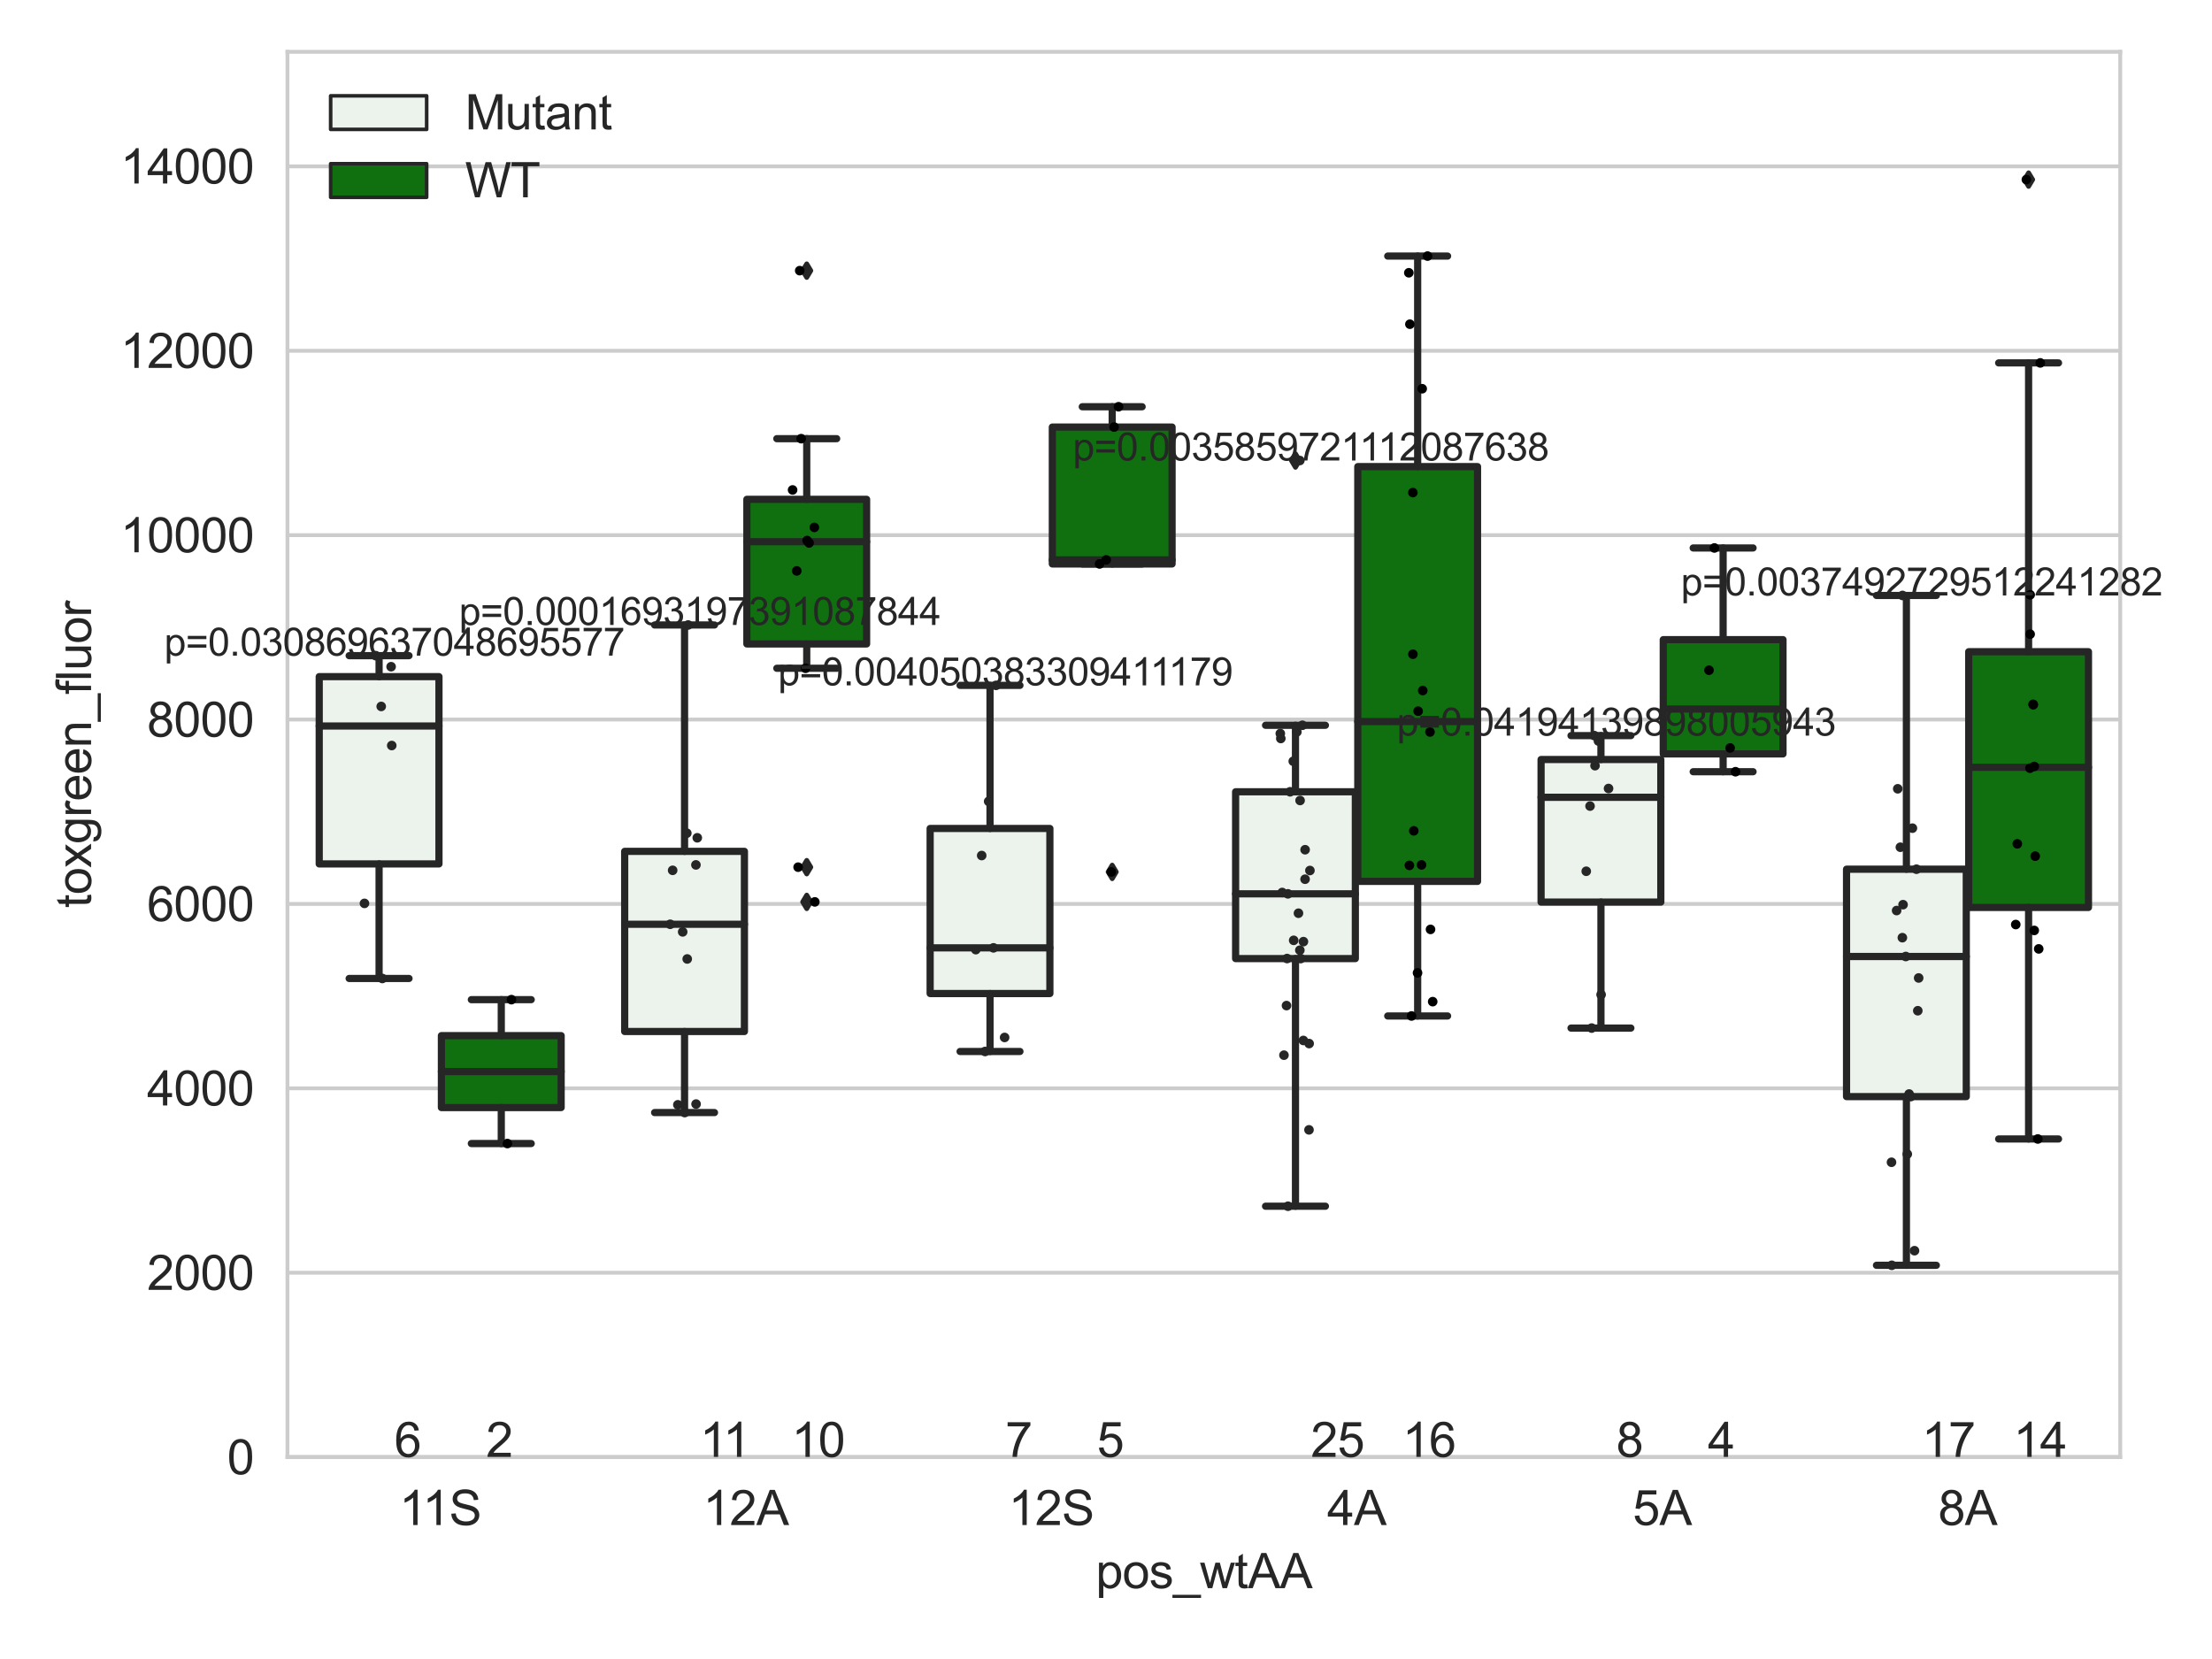 <?xml version="1.0" encoding="utf-8" standalone="no"?>
<!DOCTYPE svg PUBLIC "-//W3C//DTD SVG 1.1//EN"
  "http://www.w3.org/Graphics/SVG/1.1/DTD/svg11.dtd">
<svg xmlns:xlink="http://www.w3.org/1999/xlink" width="460.8pt" height="345.6pt" viewBox="0 0 460.8 345.6" xmlns="http://www.w3.org/2000/svg" version="1.1">
 <defs>
  <style type="text/css">*{stroke-linejoin: round; stroke-linecap: butt}</style>
 </defs>
 <g id="figure_1">
  <g id="patch_1">
   <path d="M 0 345.6 
L 460.8 345.6 
L 460.8 0 
L 0 0 
z
" style="fill: #ffffff"/>
  </g>
  <g id="axes_1">
   <g id="patch_2">
    <path d="M 59.881 303.539 
L 441.683 303.539 
L 441.683 10.8 
L 59.881 10.8 
z
" style="fill: #ffffff"/>
   </g>
   <g id="matplotlib.axis_1">
    <g id="xtick_1">
     <g id="text_1">
      <!-- 11S -->
      <g style="fill: #262626" transform="translate(83.171 317.697)scale(0.1 -0.1)">
       <defs>
        <path id="ArialMT-31" d="M 2384 0 
L 1822 0 
L 1822 3584 
Q 1619 3391 1289 3197 
Q 959 3003 697 2906 
L 697 3450 
Q 1169 3672 1522 3987 
Q 1875 4303 2022 4600 
L 2384 4600 
L 2384 0 
z
" transform="scale(0.016)"/>
        <path id="ArialMT-53" d="M 288 1472 
L 859 1522 
Q 900 1178 1048 958 
Q 1197 738 1509 602 
Q 1822 466 2213 466 
Q 2559 466 2825 569 
Q 3091 672 3220 851 
Q 3350 1031 3350 1244 
Q 3350 1459 3225 1620 
Q 3100 1781 2813 1891 
Q 2628 1963 1997 2114 
Q 1366 2266 1113 2400 
Q 784 2572 623 2826 
Q 463 3081 463 3397 
Q 463 3744 659 4045 
Q 856 4347 1234 4503 
Q 1613 4659 2075 4659 
Q 2584 4659 2973 4495 
Q 3363 4331 3572 4012 
Q 3781 3694 3797 3291 
L 3216 3247 
Q 3169 3681 2898 3903 
Q 2628 4125 2100 4125 
Q 1550 4125 1298 3923 
Q 1047 3722 1047 3438 
Q 1047 3191 1225 3031 
Q 1400 2872 2139 2705 
Q 2878 2538 3153 2413 
Q 3553 2228 3743 1945 
Q 3934 1663 3934 1294 
Q 3934 928 3725 604 
Q 3516 281 3123 101 
Q 2731 -78 2241 -78 
Q 1619 -78 1198 103 
Q 778 284 539 648 
Q 300 1013 288 1472 
z
" transform="scale(0.016)"/>
       </defs>
       <use xlink:href="#ArialMT-31"/>
       <use xlink:href="#ArialMT-31" x="48.24"/>
       <use xlink:href="#ArialMT-53" x="103.855"/>
      </g>
     </g>
    </g>
    <g id="xtick_2">
     <g id="text_2">
      <!-- 12A -->
      <g style="fill: #262626" transform="translate(146.436 317.697)scale(0.1 -0.1)">
       <defs>
        <path id="ArialMT-32" d="M 3222 541 
L 3222 0 
L 194 0 
Q 188 203 259 391 
Q 375 700 629 1000 
Q 884 1300 1366 1694 
Q 2113 2306 2375 2664 
Q 2638 3022 2638 3341 
Q 2638 3675 2398 3904 
Q 2159 4134 1775 4134 
Q 1369 4134 1125 3890 
Q 881 3647 878 3216 
L 300 3275 
Q 359 3922 746 4261 
Q 1134 4600 1788 4600 
Q 2447 4600 2831 4234 
Q 3216 3869 3216 3328 
Q 3216 3053 3103 2787 
Q 2991 2522 2730 2228 
Q 2469 1934 1863 1422 
Q 1356 997 1212 845 
Q 1069 694 975 541 
L 3222 541 
z
" transform="scale(0.016)"/>
        <path id="ArialMT-41" d="M -9 0 
L 1750 4581 
L 2403 4581 
L 4278 0 
L 3588 0 
L 3053 1388 
L 1138 1388 
L 634 0 
L -9 0 
z
M 1313 1881 
L 2866 1881 
L 2388 3150 
Q 2169 3728 2063 4100 
Q 1975 3659 1816 3225 
L 1313 1881 
z
" transform="scale(0.016)"/>
       </defs>
       <use xlink:href="#ArialMT-31"/>
       <use xlink:href="#ArialMT-32" x="55.615"/>
       <use xlink:href="#ArialMT-41" x="111.23"/>
      </g>
     </g>
    </g>
    <g id="xtick_3">
     <g id="text_3">
      <!-- 12S -->
      <g style="fill: #262626" transform="translate(210.069 317.697)scale(0.1 -0.1)">
       <use xlink:href="#ArialMT-31"/>
       <use xlink:href="#ArialMT-32" x="55.615"/>
       <use xlink:href="#ArialMT-53" x="111.23"/>
      </g>
     </g>
    </g>
    <g id="xtick_4">
     <g id="text_4">
      <!-- 4A -->
      <g style="fill: #262626" transform="translate(276.483 317.697)scale(0.1 -0.1)">
       <defs>
        <path id="ArialMT-34" d="M 2069 0 
L 2069 1097 
L 81 1097 
L 81 1613 
L 2172 4581 
L 2631 4581 
L 2631 1613 
L 3250 1613 
L 3250 1097 
L 2631 1097 
L 2631 0 
L 2069 0 
z
M 2069 1613 
L 2069 3678 
L 634 1613 
L 2069 1613 
z
" transform="scale(0.016)"/>
       </defs>
       <use xlink:href="#ArialMT-34"/>
       <use xlink:href="#ArialMT-41" x="55.615"/>
      </g>
     </g>
    </g>
    <g id="xtick_5">
     <g id="text_5">
      <!-- 5A -->
      <g style="fill: #262626" transform="translate(340.117 317.697)scale(0.1 -0.1)">
       <defs>
        <path id="ArialMT-35" d="M 266 1200 
L 856 1250 
Q 922 819 1161 601 
Q 1400 384 1738 384 
Q 2144 384 2425 690 
Q 2706 997 2706 1503 
Q 2706 1984 2436 2262 
Q 2166 2541 1728 2541 
Q 1456 2541 1237 2417 
Q 1019 2294 894 2097 
L 366 2166 
L 809 4519 
L 3088 4519 
L 3088 3981 
L 1259 3981 
L 1013 2750 
Q 1425 3038 1878 3038 
Q 2478 3038 2890 2622 
Q 3303 2206 3303 1553 
Q 3303 931 2941 478 
Q 2500 -78 1738 -78 
Q 1113 -78 717 272 
Q 322 622 266 1200 
z
" transform="scale(0.016)"/>
       </defs>
       <use xlink:href="#ArialMT-35"/>
       <use xlink:href="#ArialMT-41" x="55.615"/>
      </g>
     </g>
    </g>
    <g id="xtick_6">
     <g id="text_6">
      <!-- 8A -->
      <g style="fill: #262626" transform="translate(403.75 317.697)scale(0.1 -0.1)">
       <defs>
        <path id="ArialMT-38" d="M 1131 2484 
Q 781 2613 612 2850 
Q 444 3088 444 3419 
Q 444 3919 803 4259 
Q 1163 4600 1759 4600 
Q 2359 4600 2725 4251 
Q 3091 3903 3091 3403 
Q 3091 3084 2923 2848 
Q 2756 2613 2416 2484 
Q 2838 2347 3058 2040 
Q 3278 1734 3278 1309 
Q 3278 722 2862 322 
Q 2447 -78 1769 -78 
Q 1091 -78 675 323 
Q 259 725 259 1325 
Q 259 1772 486 2073 
Q 713 2375 1131 2484 
z
M 1019 3438 
Q 1019 3113 1228 2906 
Q 1438 2700 1772 2700 
Q 2097 2700 2305 2904 
Q 2513 3109 2513 3406 
Q 2513 3716 2298 3927 
Q 2084 4138 1766 4138 
Q 1444 4138 1231 3931 
Q 1019 3725 1019 3438 
z
M 838 1322 
Q 838 1081 952 856 
Q 1066 631 1291 507 
Q 1516 384 1775 384 
Q 2178 384 2440 643 
Q 2703 903 2703 1303 
Q 2703 1709 2433 1975 
Q 2163 2241 1756 2241 
Q 1359 2241 1098 1978 
Q 838 1716 838 1322 
z
" transform="scale(0.016)"/>
       </defs>
       <use xlink:href="#ArialMT-38"/>
       <use xlink:href="#ArialMT-41" x="55.615"/>
      </g>
     </g>
    </g>
    <g id="text_7">
     <!-- pos_wtAA -->
     <g style="fill: #262626" transform="translate(228.27 330.842)scale(0.1 -0.1)">
      <defs>
       <path id="ArialMT-70" d="M 422 -1272 
L 422 3319 
L 934 3319 
L 934 2888 
Q 1116 3141 1344 3267 
Q 1572 3394 1897 3394 
Q 2322 3394 2647 3175 
Q 2972 2956 3137 2557 
Q 3303 2159 3303 1684 
Q 3303 1175 3120 767 
Q 2938 359 2589 142 
Q 2241 -75 1856 -75 
Q 1575 -75 1351 44 
Q 1128 163 984 344 
L 984 -1272 
L 422 -1272 
z
M 931 1641 
Q 931 1000 1190 694 
Q 1450 388 1819 388 
Q 2194 388 2461 705 
Q 2728 1022 2728 1688 
Q 2728 2322 2467 2637 
Q 2206 2953 1844 2953 
Q 1484 2953 1207 2617 
Q 931 2281 931 1641 
z
" transform="scale(0.016)"/>
       <path id="ArialMT-6f" d="M 213 1659 
Q 213 2581 725 3025 
Q 1153 3394 1769 3394 
Q 2453 3394 2887 2945 
Q 3322 2497 3322 1706 
Q 3322 1066 3130 698 
Q 2938 331 2570 128 
Q 2203 -75 1769 -75 
Q 1072 -75 642 372 
Q 213 819 213 1659 
z
M 791 1659 
Q 791 1022 1069 705 
Q 1347 388 1769 388 
Q 2188 388 2466 706 
Q 2744 1025 2744 1678 
Q 2744 2294 2464 2611 
Q 2184 2928 1769 2928 
Q 1347 2928 1069 2612 
Q 791 2297 791 1659 
z
" transform="scale(0.016)"/>
       <path id="ArialMT-73" d="M 197 991 
L 753 1078 
Q 800 744 1014 566 
Q 1228 388 1613 388 
Q 2000 388 2187 545 
Q 2375 703 2375 916 
Q 2375 1106 2209 1216 
Q 2094 1291 1634 1406 
Q 1016 1563 777 1677 
Q 538 1791 414 1992 
Q 291 2194 291 2438 
Q 291 2659 392 2848 
Q 494 3038 669 3163 
Q 800 3259 1026 3326 
Q 1253 3394 1513 3394 
Q 1903 3394 2198 3281 
Q 2494 3169 2634 2976 
Q 2775 2784 2828 2463 
L 2278 2388 
Q 2241 2644 2061 2787 
Q 1881 2931 1553 2931 
Q 1166 2931 1000 2803 
Q 834 2675 834 2503 
Q 834 2394 903 2306 
Q 972 2216 1119 2156 
Q 1203 2125 1616 2013 
Q 2213 1853 2448 1751 
Q 2684 1650 2818 1456 
Q 2953 1263 2953 975 
Q 2953 694 2789 445 
Q 2625 197 2315 61 
Q 2006 -75 1616 -75 
Q 969 -75 630 194 
Q 291 463 197 991 
z
" transform="scale(0.016)"/>
       <path id="ArialMT-5f" d="M -97 -1272 
L -97 -866 
L 3631 -866 
L 3631 -1272 
L -97 -1272 
z
" transform="scale(0.016)"/>
       <path id="ArialMT-77" d="M 1034 0 
L 19 3319 
L 600 3319 
L 1128 1403 
L 1325 691 
Q 1338 744 1497 1375 
L 2025 3319 
L 2603 3319 
L 3100 1394 
L 3266 759 
L 3456 1400 
L 4025 3319 
L 4572 3319 
L 3534 0 
L 2950 0 
L 2422 1988 
L 2294 2553 
L 1622 0 
L 1034 0 
z
" transform="scale(0.016)"/>
       <path id="ArialMT-74" d="M 1650 503 
L 1731 6 
Q 1494 -44 1306 -44 
Q 1000 -44 831 53 
Q 663 150 594 308 
Q 525 466 525 972 
L 525 2881 
L 113 2881 
L 113 3319 
L 525 3319 
L 525 4141 
L 1084 4478 
L 1084 3319 
L 1650 3319 
L 1650 2881 
L 1084 2881 
L 1084 941 
Q 1084 700 1114 631 
Q 1144 563 1211 522 
Q 1278 481 1403 481 
Q 1497 481 1650 503 
z
" transform="scale(0.016)"/>
      </defs>
      <use xlink:href="#ArialMT-70"/>
      <use xlink:href="#ArialMT-6f" x="55.615"/>
      <use xlink:href="#ArialMT-73" x="111.23"/>
      <use xlink:href="#ArialMT-5f" x="161.23"/>
      <use xlink:href="#ArialMT-77" x="216.846"/>
      <use xlink:href="#ArialMT-74" x="289.062"/>
      <use xlink:href="#ArialMT-41" x="316.846"/>
      <use xlink:href="#ArialMT-41" x="383.545"/>
     </g>
    </g>
   </g>
   <g id="matplotlib.axis_2">
    <g id="ytick_1">
     <g id="line2d_1">
      <path d="M 59.881 303.539 
L 441.683 303.539 
" clip-path="url(#pf0c1fcfc70)" style="fill: none; stroke: #cccccc; stroke-width: 0.8; stroke-linecap: round"/>
     </g>
     <g id="text_8">
      <!-- 0 -->
      <g style="fill: #262626" transform="translate(47.32 307.118)scale(0.1 -0.1)">
       <defs>
        <path id="ArialMT-30" d="M 266 2259 
Q 266 3072 433 3567 
Q 600 4063 929 4331 
Q 1259 4600 1759 4600 
Q 2128 4600 2406 4451 
Q 2684 4303 2865 4023 
Q 3047 3744 3150 3342 
Q 3253 2941 3253 2259 
Q 3253 1453 3087 958 
Q 2922 463 2592 192 
Q 2263 -78 1759 -78 
Q 1097 -78 719 397 
Q 266 969 266 2259 
z
M 844 2259 
Q 844 1131 1108 757 
Q 1372 384 1759 384 
Q 2147 384 2411 759 
Q 2675 1134 2675 2259 
Q 2675 3391 2411 3762 
Q 2147 4134 1753 4134 
Q 1366 4134 1134 3806 
Q 844 3388 844 2259 
z
" transform="scale(0.016)"/>
       </defs>
       <use xlink:href="#ArialMT-30"/>
      </g>
     </g>
    </g>
    <g id="ytick_2">
     <g id="line2d_2">
      <path d="M 59.881 265.127 
L 441.683 265.127 
" clip-path="url(#pf0c1fcfc70)" style="fill: none; stroke: #cccccc; stroke-width: 0.8; stroke-linecap: round"/>
     </g>
     <g id="text_9">
      <!-- 2000 -->
      <g style="fill: #262626" transform="translate(30.637 268.706)scale(0.1 -0.1)">
       <use xlink:href="#ArialMT-32"/>
       <use xlink:href="#ArialMT-30" x="55.615"/>
       <use xlink:href="#ArialMT-30" x="111.23"/>
       <use xlink:href="#ArialMT-30" x="166.846"/>
      </g>
     </g>
    </g>
    <g id="ytick_3">
     <g id="line2d_3">
      <path d="M 59.881 226.715 
L 441.683 226.715 
" clip-path="url(#pf0c1fcfc70)" style="fill: none; stroke: #cccccc; stroke-width: 0.8; stroke-linecap: round"/>
     </g>
     <g id="text_10">
      <!-- 4000 -->
      <g style="fill: #262626" transform="translate(30.637 230.294)scale(0.1 -0.1)">
       <use xlink:href="#ArialMT-34"/>
       <use xlink:href="#ArialMT-30" x="55.615"/>
       <use xlink:href="#ArialMT-30" x="111.23"/>
       <use xlink:href="#ArialMT-30" x="166.846"/>
      </g>
     </g>
    </g>
    <g id="ytick_4">
     <g id="line2d_4">
      <path d="M 59.881 188.303 
L 441.683 188.303 
" clip-path="url(#pf0c1fcfc70)" style="fill: none; stroke: #cccccc; stroke-width: 0.8; stroke-linecap: round"/>
     </g>
     <g id="text_11">
      <!-- 6000 -->
      <g style="fill: #262626" transform="translate(30.637 191.882)scale(0.1 -0.1)">
       <defs>
        <path id="ArialMT-36" d="M 3184 3459 
L 2625 3416 
Q 2550 3747 2413 3897 
Q 2184 4138 1850 4138 
Q 1581 4138 1378 3988 
Q 1113 3794 959 3422 
Q 806 3050 800 2363 
Q 1003 2672 1297 2822 
Q 1591 2972 1913 2972 
Q 2475 2972 2870 2558 
Q 3266 2144 3266 1488 
Q 3266 1056 3080 686 
Q 2894 316 2569 119 
Q 2244 -78 1831 -78 
Q 1128 -78 684 439 
Q 241 956 241 2144 
Q 241 3472 731 4075 
Q 1159 4600 1884 4600 
Q 2425 4600 2770 4297 
Q 3116 3994 3184 3459 
z
M 888 1484 
Q 888 1194 1011 928 
Q 1134 663 1356 523 
Q 1578 384 1822 384 
Q 2178 384 2434 671 
Q 2691 959 2691 1453 
Q 2691 1928 2437 2201 
Q 2184 2475 1800 2475 
Q 1419 2475 1153 2201 
Q 888 1928 888 1484 
z
" transform="scale(0.016)"/>
       </defs>
       <use xlink:href="#ArialMT-36"/>
       <use xlink:href="#ArialMT-30" x="55.615"/>
       <use xlink:href="#ArialMT-30" x="111.23"/>
       <use xlink:href="#ArialMT-30" x="166.846"/>
      </g>
     </g>
    </g>
    <g id="ytick_5">
     <g id="line2d_5">
      <path d="M 59.881 149.891 
L 441.683 149.891 
" clip-path="url(#pf0c1fcfc70)" style="fill: none; stroke: #cccccc; stroke-width: 0.8; stroke-linecap: round"/>
     </g>
     <g id="text_12">
      <!-- 8000 -->
      <g style="fill: #262626" transform="translate(30.637 153.469)scale(0.1 -0.1)">
       <use xlink:href="#ArialMT-38"/>
       <use xlink:href="#ArialMT-30" x="55.615"/>
       <use xlink:href="#ArialMT-30" x="111.23"/>
       <use xlink:href="#ArialMT-30" x="166.846"/>
      </g>
     </g>
    </g>
    <g id="ytick_6">
     <g id="line2d_6">
      <path d="M 59.881 111.479 
L 441.683 111.479 
" clip-path="url(#pf0c1fcfc70)" style="fill: none; stroke: #cccccc; stroke-width: 0.8; stroke-linecap: round"/>
     </g>
     <g id="text_13">
      <!-- 10000 -->
      <g style="fill: #262626" transform="translate(25.077 115.057)scale(0.1 -0.1)">
       <use xlink:href="#ArialMT-31"/>
       <use xlink:href="#ArialMT-30" x="55.615"/>
       <use xlink:href="#ArialMT-30" x="111.23"/>
       <use xlink:href="#ArialMT-30" x="166.846"/>
       <use xlink:href="#ArialMT-30" x="222.461"/>
      </g>
     </g>
    </g>
    <g id="ytick_7">
     <g id="line2d_7">
      <path d="M 59.881 73.066 
L 441.683 73.066 
" clip-path="url(#pf0c1fcfc70)" style="fill: none; stroke: #cccccc; stroke-width: 0.8; stroke-linecap: round"/>
     </g>
     <g id="text_14">
      <!-- 12000 -->
      <g style="fill: #262626" transform="translate(25.077 76.645)scale(0.1 -0.1)">
       <use xlink:href="#ArialMT-31"/>
       <use xlink:href="#ArialMT-32" x="55.615"/>
       <use xlink:href="#ArialMT-30" x="111.23"/>
       <use xlink:href="#ArialMT-30" x="166.846"/>
       <use xlink:href="#ArialMT-30" x="222.461"/>
      </g>
     </g>
    </g>
    <g id="ytick_8">
     <g id="line2d_8">
      <path d="M 59.881 34.654 
L 441.683 34.654 
" clip-path="url(#pf0c1fcfc70)" style="fill: none; stroke: #cccccc; stroke-width: 0.8; stroke-linecap: round"/>
     </g>
     <g id="text_15">
      <!-- 14000 -->
      <g style="fill: #262626" transform="translate(25.077 38.233)scale(0.1 -0.1)">
       <use xlink:href="#ArialMT-31"/>
       <use xlink:href="#ArialMT-34" x="55.615"/>
       <use xlink:href="#ArialMT-30" x="111.23"/>
       <use xlink:href="#ArialMT-30" x="166.846"/>
       <use xlink:href="#ArialMT-30" x="222.461"/>
      </g>
     </g>
    </g>
    <g id="text_16">
     <!-- toxgreen_fluor -->
     <g style="fill: #262626" transform="translate(18.972 189.132)rotate(-90)scale(0.1 -0.1)">
      <defs>
       <path id="ArialMT-78" d="M 47 0 
L 1259 1725 
L 138 3319 
L 841 3319 
L 1350 2541 
Q 1494 2319 1581 2169 
Q 1719 2375 1834 2534 
L 2394 3319 
L 3066 3319 
L 1919 1756 
L 3153 0 
L 2463 0 
L 1781 1031 
L 1600 1309 
L 728 0 
L 47 0 
z
" transform="scale(0.016)"/>
       <path id="ArialMT-67" d="M 319 -275 
L 866 -356 
Q 900 -609 1056 -725 
Q 1266 -881 1628 -881 
Q 2019 -881 2231 -725 
Q 2444 -569 2519 -288 
Q 2563 -116 2559 434 
Q 2191 0 1641 0 
Q 956 0 581 494 
Q 206 988 206 1678 
Q 206 2153 378 2554 
Q 550 2956 876 3175 
Q 1203 3394 1644 3394 
Q 2231 3394 2613 2919 
L 2613 3319 
L 3131 3319 
L 3131 450 
Q 3131 -325 2973 -648 
Q 2816 -972 2473 -1159 
Q 2131 -1347 1631 -1347 
Q 1038 -1347 672 -1080 
Q 306 -813 319 -275 
z
M 784 1719 
Q 784 1066 1043 766 
Q 1303 466 1694 466 
Q 2081 466 2343 764 
Q 2606 1063 2606 1700 
Q 2606 2309 2336 2618 
Q 2066 2928 1684 2928 
Q 1309 2928 1046 2623 
Q 784 2319 784 1719 
z
" transform="scale(0.016)"/>
       <path id="ArialMT-72" d="M 416 0 
L 416 3319 
L 922 3319 
L 922 2816 
Q 1116 3169 1280 3281 
Q 1444 3394 1641 3394 
Q 1925 3394 2219 3213 
L 2025 2691 
Q 1819 2813 1613 2813 
Q 1428 2813 1281 2702 
Q 1134 2591 1072 2394 
Q 978 2094 978 1738 
L 978 0 
L 416 0 
z
" transform="scale(0.016)"/>
       <path id="ArialMT-65" d="M 2694 1069 
L 3275 997 
Q 3138 488 2766 206 
Q 2394 -75 1816 -75 
Q 1088 -75 661 373 
Q 234 822 234 1631 
Q 234 2469 665 2931 
Q 1097 3394 1784 3394 
Q 2450 3394 2872 2941 
Q 3294 2488 3294 1666 
Q 3294 1616 3291 1516 
L 816 1516 
Q 847 969 1125 678 
Q 1403 388 1819 388 
Q 2128 388 2347 550 
Q 2566 713 2694 1069 
z
M 847 1978 
L 2700 1978 
Q 2663 2397 2488 2606 
Q 2219 2931 1791 2931 
Q 1403 2931 1139 2672 
Q 875 2413 847 1978 
z
" transform="scale(0.016)"/>
       <path id="ArialMT-6e" d="M 422 0 
L 422 3319 
L 928 3319 
L 928 2847 
Q 1294 3394 1984 3394 
Q 2284 3394 2536 3286 
Q 2788 3178 2913 3003 
Q 3038 2828 3088 2588 
Q 3119 2431 3119 2041 
L 3119 0 
L 2556 0 
L 2556 2019 
Q 2556 2363 2490 2533 
Q 2425 2703 2258 2804 
Q 2091 2906 1866 2906 
Q 1506 2906 1245 2678 
Q 984 2450 984 1813 
L 984 0 
L 422 0 
z
" transform="scale(0.016)"/>
       <path id="ArialMT-66" d="M 556 0 
L 556 2881 
L 59 2881 
L 59 3319 
L 556 3319 
L 556 3672 
Q 556 4006 616 4169 
Q 697 4388 901 4523 
Q 1106 4659 1475 4659 
Q 1713 4659 2000 4603 
L 1916 4113 
Q 1741 4144 1584 4144 
Q 1328 4144 1222 4034 
Q 1116 3925 1116 3625 
L 1116 3319 
L 1763 3319 
L 1763 2881 
L 1116 2881 
L 1116 0 
L 556 0 
z
" transform="scale(0.016)"/>
       <path id="ArialMT-6c" d="M 409 0 
L 409 4581 
L 972 4581 
L 972 0 
L 409 0 
z
" transform="scale(0.016)"/>
       <path id="ArialMT-75" d="M 2597 0 
L 2597 488 
Q 2209 -75 1544 -75 
Q 1250 -75 995 37 
Q 741 150 617 320 
Q 494 491 444 738 
Q 409 903 409 1263 
L 409 3319 
L 972 3319 
L 972 1478 
Q 972 1038 1006 884 
Q 1059 663 1231 536 
Q 1403 409 1656 409 
Q 1909 409 2131 539 
Q 2353 669 2445 892 
Q 2538 1116 2538 1541 
L 2538 3319 
L 3100 3319 
L 3100 0 
L 2597 0 
z
" transform="scale(0.016)"/>
      </defs>
      <use xlink:href="#ArialMT-74"/>
      <use xlink:href="#ArialMT-6f" x="27.783"/>
      <use xlink:href="#ArialMT-78" x="83.398"/>
      <use xlink:href="#ArialMT-67" x="133.398"/>
      <use xlink:href="#ArialMT-72" x="189.014"/>
      <use xlink:href="#ArialMT-65" x="222.314"/>
      <use xlink:href="#ArialMT-65" x="277.93"/>
      <use xlink:href="#ArialMT-6e" x="333.545"/>
      <use xlink:href="#ArialMT-5f" x="389.16"/>
      <use xlink:href="#ArialMT-66" x="444.775"/>
      <use xlink:href="#ArialMT-6c" x="472.559"/>
      <use xlink:href="#ArialMT-75" x="494.775"/>
      <use xlink:href="#ArialMT-6f" x="550.391"/>
      <use xlink:href="#ArialMT-72" x="606.006"/>
     </g>
    </g>
   </g>
   <g id="patch_3">
    <path d="M 66.499 179.971 
L 91.444 179.971 
L 91.444 140.956 
L 66.499 140.956 
L 66.499 179.971 
z
" clip-path="url(#pf0c1fcfc70)" style="fill: #ecf2ec; stroke: #262626; stroke-width: 1.5; stroke-linejoin: miter"/>
   </g>
   <g id="patch_4">
    <path d="M 91.953 230.728 
L 116.897 230.728 
L 116.897 215.74 
L 91.953 215.74 
L 91.953 230.728 
z
" clip-path="url(#pf0c1fcfc70)" style="fill: #107010; stroke: #262626; stroke-width: 1.5; stroke-linejoin: miter"/>
   </g>
   <g id="patch_5">
    <path d="M 130.133 214.883 
L 155.077 214.883 
L 155.077 177.351 
L 130.133 177.351 
L 130.133 214.883 
z
" clip-path="url(#pf0c1fcfc70)" style="fill: #ecf2ec; stroke: #262626; stroke-width: 1.5; stroke-linejoin: miter"/>
   </g>
   <g id="patch_6">
    <path d="M 155.586 134.144 
L 180.531 134.144 
L 180.531 104.016 
L 155.586 104.016 
L 155.586 134.144 
z
" clip-path="url(#pf0c1fcfc70)" style="fill: #107010; stroke: #262626; stroke-width: 1.5; stroke-linejoin: miter"/>
   </g>
   <g id="patch_7">
    <path d="M 193.766 206.973 
L 218.711 206.973 
L 218.711 172.584 
L 193.766 172.584 
L 193.766 206.973 
z
" clip-path="url(#pf0c1fcfc70)" style="fill: #ecf2ec; stroke: #262626; stroke-width: 1.5; stroke-linejoin: miter"/>
   </g>
   <g id="patch_8">
    <path d="M 219.22 117.479 
L 244.164 117.479 
L 244.164 88.966 
L 219.22 88.966 
L 219.22 117.479 
z
" clip-path="url(#pf0c1fcfc70)" style="fill: #107010; stroke: #262626; stroke-width: 1.5; stroke-linejoin: miter"/>
   </g>
   <g id="patch_9">
    <path d="M 257.4 199.693 
L 282.344 199.693 
L 282.344 164.944 
L 257.4 164.944 
L 257.4 199.693 
z
" clip-path="url(#pf0c1fcfc70)" style="fill: #ecf2ec; stroke: #262626; stroke-width: 1.5; stroke-linejoin: miter"/>
   </g>
   <g id="patch_10">
    <path d="M 282.853 183.61 
L 307.798 183.61 
L 307.798 97.204 
L 282.853 97.204 
L 282.853 183.61 
z
" clip-path="url(#pf0c1fcfc70)" style="fill: #107010; stroke: #262626; stroke-width: 1.5; stroke-linejoin: miter"/>
   </g>
   <g id="patch_11">
    <path d="M 321.034 187.925 
L 345.978 187.925 
L 345.978 158.219 
L 321.034 158.219 
L 321.034 187.925 
z
" clip-path="url(#pf0c1fcfc70)" style="fill: #ecf2ec; stroke: #262626; stroke-width: 1.5; stroke-linejoin: miter"/>
   </g>
   <g id="patch_12">
    <path d="M 346.487 157.051 
L 371.431 157.051 
L 371.431 133.253 
L 346.487 133.253 
L 346.487 157.051 
z
" clip-path="url(#pf0c1fcfc70)" style="fill: #107010; stroke: #262626; stroke-width: 1.5; stroke-linejoin: miter"/>
   </g>
   <g id="patch_13">
    <path d="M 384.667 228.443 
L 409.612 228.443 
L 409.612 181.07 
L 384.667 181.07 
L 384.667 228.443 
z
" clip-path="url(#pf0c1fcfc70)" style="fill: #ecf2ec; stroke: #262626; stroke-width: 1.5; stroke-linejoin: miter"/>
   </g>
   <g id="patch_14">
    <path d="M 410.121 189.037 
L 435.065 189.037 
L 435.065 135.764 
L 410.121 135.764 
L 410.121 189.037 
z
" clip-path="url(#pf0c1fcfc70)" style="fill: #107010; stroke: #262626; stroke-width: 1.5; stroke-linejoin: miter"/>
   </g>
   <g id="patch_15">
    <path d="M 91.698 303.539 
L 91.698 303.539 
L 91.698 303.539 
L 91.698 303.539 
z
" clip-path="url(#pf0c1fcfc70)" style="fill: #ecf2ec; stroke: #262626; stroke-width: 0.75; stroke-linejoin: miter"/>
   </g>
   <g id="patch_16">
    <path d="M 91.698 303.539 
L 91.698 303.539 
L 91.698 303.539 
L 91.698 303.539 
z
" clip-path="url(#pf0c1fcfc70)" style="fill: #107010; stroke: #262626; stroke-width: 0.75; stroke-linejoin: miter"/>
   </g>
   <g id="PathCollection_1"/>
   <g id="PathCollection_2"/>
   <g id="line2d_9">
    <path d="M 78.971 179.971 
L 78.971 203.835 
" clip-path="url(#pf0c1fcfc70)" style="fill: none; stroke: #262626; stroke-width: 1.5; stroke-linecap: round"/>
   </g>
   <g id="line2d_10">
    <path d="M 78.971 140.956 
L 78.971 136.587 
" clip-path="url(#pf0c1fcfc70)" style="fill: none; stroke: #262626; stroke-width: 1.5; stroke-linecap: round"/>
   </g>
   <g id="line2d_11">
    <path d="M 72.735 203.835 
L 85.207 203.835 
" clip-path="url(#pf0c1fcfc70)" style="fill: none; stroke: #262626; stroke-width: 1.5; stroke-linecap: round"/>
   </g>
   <g id="line2d_12">
    <path d="M 72.735 136.587 
L 85.207 136.587 
" clip-path="url(#pf0c1fcfc70)" style="fill: none; stroke: #262626; stroke-width: 1.5; stroke-linecap: round"/>
   </g>
   <g id="line2d_13"/>
   <g id="line2d_14">
    <path d="M 104.425 230.728 
L 104.425 238.221 
" clip-path="url(#pf0c1fcfc70)" style="fill: none; stroke: #262626; stroke-width: 1.5; stroke-linecap: round"/>
   </g>
   <g id="line2d_15">
    <path d="M 104.425 215.74 
L 104.425 208.247 
" clip-path="url(#pf0c1fcfc70)" style="fill: none; stroke: #262626; stroke-width: 1.5; stroke-linecap: round"/>
   </g>
   <g id="line2d_16">
    <path d="M 98.189 238.221 
L 110.661 238.221 
" clip-path="url(#pf0c1fcfc70)" style="fill: none; stroke: #262626; stroke-width: 1.5; stroke-linecap: round"/>
   </g>
   <g id="line2d_17">
    <path d="M 98.189 208.247 
L 110.661 208.247 
" clip-path="url(#pf0c1fcfc70)" style="fill: none; stroke: #262626; stroke-width: 1.5; stroke-linecap: round"/>
   </g>
   <g id="line2d_18"/>
   <g id="line2d_19">
    <path d="M 142.605 214.883 
L 142.605 231.769 
" clip-path="url(#pf0c1fcfc70)" style="fill: none; stroke: #262626; stroke-width: 1.5; stroke-linecap: round"/>
   </g>
   <g id="line2d_20">
    <path d="M 142.605 177.351 
L 142.605 130.195 
" clip-path="url(#pf0c1fcfc70)" style="fill: none; stroke: #262626; stroke-width: 1.5; stroke-linecap: round"/>
   </g>
   <g id="line2d_21">
    <path d="M 136.369 231.769 
L 148.841 231.769 
" clip-path="url(#pf0c1fcfc70)" style="fill: none; stroke: #262626; stroke-width: 1.5; stroke-linecap: round"/>
   </g>
   <g id="line2d_22">
    <path d="M 136.369 130.195 
L 148.841 130.195 
" clip-path="url(#pf0c1fcfc70)" style="fill: none; stroke: #262626; stroke-width: 1.5; stroke-linecap: round"/>
   </g>
   <g id="line2d_23"/>
   <g id="line2d_24">
    <path d="M 168.058 134.144 
L 168.058 139.215 
" clip-path="url(#pf0c1fcfc70)" style="fill: none; stroke: #262626; stroke-width: 1.5; stroke-linecap: round"/>
   </g>
   <g id="line2d_25">
    <path d="M 168.058 104.016 
L 168.058 91.383 
" clip-path="url(#pf0c1fcfc70)" style="fill: none; stroke: #262626; stroke-width: 1.5; stroke-linecap: round"/>
   </g>
   <g id="line2d_26">
    <path d="M 161.822 139.215 
L 174.294 139.215 
" clip-path="url(#pf0c1fcfc70)" style="fill: none; stroke: #262626; stroke-width: 1.5; stroke-linecap: round"/>
   </g>
   <g id="line2d_27">
    <path d="M 161.822 91.383 
L 174.294 91.383 
" clip-path="url(#pf0c1fcfc70)" style="fill: none; stroke: #262626; stroke-width: 1.5; stroke-linecap: round"/>
   </g>
   <g id="line2d_28">
    <defs>
     <path id="m239d8fcfbd" d="M -0 1.414 
L 0.849 0 
L 0 -1.414 
L -0.849 -0 
z
" style="stroke: #262626; stroke-linejoin: miter"/>
    </defs>
    <g clip-path="url(#pf0c1fcfc70)">
     <use xlink:href="#m239d8fcfbd" x="168.058" y="187.88" style="fill: #262626; stroke: #262626; stroke-linejoin: miter"/>
     <use xlink:href="#m239d8fcfbd" x="168.058" y="180.647" style="fill: #262626; stroke: #262626; stroke-linejoin: miter"/>
     <use xlink:href="#m239d8fcfbd" x="168.058" y="56.381" style="fill: #262626; stroke: #262626; stroke-linejoin: miter"/>
    </g>
   </g>
   <g id="line2d_29">
    <path d="M 206.239 206.973 
L 206.239 219.042 
" clip-path="url(#pf0c1fcfc70)" style="fill: none; stroke: #262626; stroke-width: 1.5; stroke-linecap: round"/>
   </g>
   <g id="line2d_30">
    <path d="M 206.239 172.584 
L 206.239 142.774 
" clip-path="url(#pf0c1fcfc70)" style="fill: none; stroke: #262626; stroke-width: 1.5; stroke-linecap: round"/>
   </g>
   <g id="line2d_31">
    <path d="M 200.002 219.042 
L 212.475 219.042 
" clip-path="url(#pf0c1fcfc70)" style="fill: none; stroke: #262626; stroke-width: 1.5; stroke-linecap: round"/>
   </g>
   <g id="line2d_32">
    <path d="M 200.002 142.774 
L 212.475 142.774 
" clip-path="url(#pf0c1fcfc70)" style="fill: none; stroke: #262626; stroke-width: 1.5; stroke-linecap: round"/>
   </g>
   <g id="line2d_33"/>
   <g id="line2d_34">
    <path d="M 231.692 117.479 
L 231.692 117.479 
" clip-path="url(#pf0c1fcfc70)" style="fill: none; stroke: #262626; stroke-width: 1.5; stroke-linecap: round"/>
   </g>
   <g id="line2d_35">
    <path d="M 231.692 88.966 
L 231.692 84.732 
" clip-path="url(#pf0c1fcfc70)" style="fill: none; stroke: #262626; stroke-width: 1.5; stroke-linecap: round"/>
   </g>
   <g id="line2d_36">
    <path d="M 225.456 117.479 
L 237.928 117.479 
" clip-path="url(#pf0c1fcfc70)" style="fill: none; stroke: #262626; stroke-width: 1.5; stroke-linecap: round"/>
   </g>
   <g id="line2d_37">
    <path d="M 225.456 84.732 
L 237.928 84.732 
" clip-path="url(#pf0c1fcfc70)" style="fill: none; stroke: #262626; stroke-width: 1.5; stroke-linecap: round"/>
   </g>
   <g id="line2d_38">
    <g clip-path="url(#pf0c1fcfc70)">
     <use xlink:href="#m239d8fcfbd" x="231.692" y="181.635" style="fill: #262626; stroke: #262626; stroke-linejoin: miter"/>
    </g>
   </g>
   <g id="line2d_39">
    <path d="M 269.872 199.693 
L 269.872 251.277 
" clip-path="url(#pf0c1fcfc70)" style="fill: none; stroke: #262626; stroke-width: 1.5; stroke-linecap: round"/>
   </g>
   <g id="line2d_40">
    <path d="M 269.872 164.944 
L 269.872 151.088 
" clip-path="url(#pf0c1fcfc70)" style="fill: none; stroke: #262626; stroke-width: 1.5; stroke-linecap: round"/>
   </g>
   <g id="line2d_41">
    <path d="M 263.636 251.277 
L 276.108 251.277 
" clip-path="url(#pf0c1fcfc70)" style="fill: none; stroke: #262626; stroke-width: 1.5; stroke-linecap: round"/>
   </g>
   <g id="line2d_42">
    <path d="M 263.636 151.088 
L 276.108 151.088 
" clip-path="url(#pf0c1fcfc70)" style="fill: none; stroke: #262626; stroke-width: 1.5; stroke-linecap: round"/>
   </g>
   <g id="line2d_43">
    <g clip-path="url(#pf0c1fcfc70)">
     <use xlink:href="#m239d8fcfbd" x="269.872" y="95.935" style="fill: #262626; stroke: #262626; stroke-linejoin: miter"/>
    </g>
   </g>
   <g id="line2d_44">
    <path d="M 295.326 183.61 
L 295.326 211.646 
" clip-path="url(#pf0c1fcfc70)" style="fill: none; stroke: #262626; stroke-width: 1.5; stroke-linecap: round"/>
   </g>
   <g id="line2d_45">
    <path d="M 295.326 97.204 
L 295.326 53.347 
" clip-path="url(#pf0c1fcfc70)" style="fill: none; stroke: #262626; stroke-width: 1.5; stroke-linecap: round"/>
   </g>
   <g id="line2d_46">
    <path d="M 289.089 211.646 
L 301.562 211.646 
" clip-path="url(#pf0c1fcfc70)" style="fill: none; stroke: #262626; stroke-width: 1.5; stroke-linecap: round"/>
   </g>
   <g id="line2d_47">
    <path d="M 289.089 53.347 
L 301.562 53.347 
" clip-path="url(#pf0c1fcfc70)" style="fill: none; stroke: #262626; stroke-width: 1.5; stroke-linecap: round"/>
   </g>
   <g id="line2d_48"/>
   <g id="line2d_49">
    <path d="M 333.506 187.925 
L 333.506 214.168 
" clip-path="url(#pf0c1fcfc70)" style="fill: none; stroke: #262626; stroke-width: 1.5; stroke-linecap: round"/>
   </g>
   <g id="line2d_50">
    <path d="M 333.506 158.219 
L 333.506 153.244 
" clip-path="url(#pf0c1fcfc70)" style="fill: none; stroke: #262626; stroke-width: 1.5; stroke-linecap: round"/>
   </g>
   <g id="line2d_51">
    <path d="M 327.27 214.168 
L 339.742 214.168 
" clip-path="url(#pf0c1fcfc70)" style="fill: none; stroke: #262626; stroke-width: 1.5; stroke-linecap: round"/>
   </g>
   <g id="line2d_52">
    <path d="M 327.27 153.244 
L 339.742 153.244 
" clip-path="url(#pf0c1fcfc70)" style="fill: none; stroke: #262626; stroke-width: 1.5; stroke-linecap: round"/>
   </g>
   <g id="line2d_53"/>
   <g id="line2d_54">
    <path d="M 358.959 157.051 
L 358.959 160.762 
" clip-path="url(#pf0c1fcfc70)" style="fill: none; stroke: #262626; stroke-width: 1.5; stroke-linecap: round"/>
   </g>
   <g id="line2d_55">
    <path d="M 358.959 133.253 
L 358.959 114.15 
" clip-path="url(#pf0c1fcfc70)" style="fill: none; stroke: #262626; stroke-width: 1.5; stroke-linecap: round"/>
   </g>
   <g id="line2d_56">
    <path d="M 352.723 160.762 
L 365.195 160.762 
" clip-path="url(#pf0c1fcfc70)" style="fill: none; stroke: #262626; stroke-width: 1.5; stroke-linecap: round"/>
   </g>
   <g id="line2d_57">
    <path d="M 352.723 114.15 
L 365.195 114.15 
" clip-path="url(#pf0c1fcfc70)" style="fill: none; stroke: #262626; stroke-width: 1.5; stroke-linecap: round"/>
   </g>
   <g id="line2d_58"/>
   <g id="line2d_59">
    <path d="M 397.139 228.443 
L 397.139 263.584 
" clip-path="url(#pf0c1fcfc70)" style="fill: none; stroke: #262626; stroke-width: 1.5; stroke-linecap: round"/>
   </g>
   <g id="line2d_60">
    <path d="M 397.139 181.07 
L 397.139 124.043 
" clip-path="url(#pf0c1fcfc70)" style="fill: none; stroke: #262626; stroke-width: 1.5; stroke-linecap: round"/>
   </g>
   <g id="line2d_61">
    <path d="M 390.903 263.584 
L 403.375 263.584 
" clip-path="url(#pf0c1fcfc70)" style="fill: none; stroke: #262626; stroke-width: 1.5; stroke-linecap: round"/>
   </g>
   <g id="line2d_62">
    <path d="M 390.903 124.043 
L 403.375 124.043 
" clip-path="url(#pf0c1fcfc70)" style="fill: none; stroke: #262626; stroke-width: 1.5; stroke-linecap: round"/>
   </g>
   <g id="line2d_63"/>
   <g id="line2d_64">
    <path d="M 422.593 189.037 
L 422.593 237.271 
" clip-path="url(#pf0c1fcfc70)" style="fill: none; stroke: #262626; stroke-width: 1.5; stroke-linecap: round"/>
   </g>
   <g id="line2d_65">
    <path d="M 422.593 135.764 
L 422.593 75.6 
" clip-path="url(#pf0c1fcfc70)" style="fill: none; stroke: #262626; stroke-width: 1.5; stroke-linecap: round"/>
   </g>
   <g id="line2d_66">
    <path d="M 416.357 237.271 
L 428.829 237.271 
" clip-path="url(#pf0c1fcfc70)" style="fill: none; stroke: #262626; stroke-width: 1.5; stroke-linecap: round"/>
   </g>
   <g id="line2d_67">
    <path d="M 416.357 75.6 
L 428.829 75.6 
" clip-path="url(#pf0c1fcfc70)" style="fill: none; stroke: #262626; stroke-width: 1.5; stroke-linecap: round"/>
   </g>
   <g id="line2d_68">
    <g clip-path="url(#pf0c1fcfc70)">
     <use xlink:href="#m239d8fcfbd" x="422.593" y="37.413" style="fill: #262626; stroke: #262626; stroke-linejoin: miter"/>
    </g>
   </g>
   <g id="line2d_69">
    <path d="M 66.499 151.236 
L 91.444 151.236 
" clip-path="url(#pf0c1fcfc70)" style="fill: none; stroke: #262626; stroke-width: 1.5; stroke-linecap: round"/>
   </g>
   <g id="line2d_70">
    <path d="M 91.953 223.234 
L 116.897 223.234 
" clip-path="url(#pf0c1fcfc70)" style="fill: none; stroke: #262626; stroke-width: 1.5; stroke-linecap: round"/>
   </g>
   <g id="line2d_71">
    <path d="M 130.133 192.545 
L 155.077 192.545 
" clip-path="url(#pf0c1fcfc70)" style="fill: none; stroke: #262626; stroke-width: 1.5; stroke-linecap: round"/>
   </g>
   <g id="line2d_72">
    <path d="M 155.586 112.855 
L 180.531 112.855 
" clip-path="url(#pf0c1fcfc70)" style="fill: none; stroke: #262626; stroke-width: 1.5; stroke-linecap: round"/>
   </g>
   <g id="line2d_73">
    <path d="M 193.766 197.455 
L 218.711 197.455 
" clip-path="url(#pf0c1fcfc70)" style="fill: none; stroke: #262626; stroke-width: 1.5; stroke-linecap: round"/>
   </g>
   <g id="line2d_74">
    <path d="M 219.22 116.638 
L 244.164 116.638 
" clip-path="url(#pf0c1fcfc70)" style="fill: none; stroke: #262626; stroke-width: 1.5; stroke-linecap: round"/>
   </g>
   <g id="line2d_75">
    <path d="M 257.4 186.204 
L 282.344 186.204 
" clip-path="url(#pf0c1fcfc70)" style="fill: none; stroke: #262626; stroke-width: 1.5; stroke-linecap: round"/>
   </g>
   <g id="line2d_76">
    <path d="M 282.853 150.317 
L 307.798 150.317 
" clip-path="url(#pf0c1fcfc70)" style="fill: none; stroke: #262626; stroke-width: 1.5; stroke-linecap: round"/>
   </g>
   <g id="line2d_77">
    <path d="M 321.034 166.09 
L 345.978 166.09 
" clip-path="url(#pf0c1fcfc70)" style="fill: none; stroke: #262626; stroke-width: 1.5; stroke-linecap: round"/>
   </g>
   <g id="line2d_78">
    <path d="M 346.487 147.717 
L 371.431 147.717 
" clip-path="url(#pf0c1fcfc70)" style="fill: none; stroke: #262626; stroke-width: 1.5; stroke-linecap: round"/>
   </g>
   <g id="line2d_79">
    <path d="M 384.667 199.256 
L 409.612 199.256 
" clip-path="url(#pf0c1fcfc70)" style="fill: none; stroke: #262626; stroke-width: 1.5; stroke-linecap: round"/>
   </g>
   <g id="line2d_80">
    <path d="M 410.121 159.844 
L 435.065 159.844 
" clip-path="url(#pf0c1fcfc70)" style="fill: none; stroke: #262626; stroke-width: 1.5; stroke-linecap: round"/>
   </g>
   <g id="patch_17">
    <path d="M 59.881 303.539 
L 59.881 10.8 
" style="fill: none; stroke: #cccccc; stroke-width: 0.8; stroke-linejoin: miter; stroke-linecap: square"/>
   </g>
   <g id="patch_18">
    <path d="M 441.683 303.539 
L 441.683 10.8 
" style="fill: none; stroke: #cccccc; stroke-width: 0.8; stroke-linejoin: miter; stroke-linecap: square"/>
   </g>
   <g id="patch_19">
    <path d="M 59.881 303.539 
L 441.683 303.539 
" style="fill: none; stroke: #cccccc; stroke-width: 0.8; stroke-linejoin: miter; stroke-linecap: square"/>
   </g>
   <g id="patch_20">
    <path d="M 59.881 10.8 
L 441.683 10.8 
" style="fill: none; stroke: #cccccc; stroke-width: 0.8; stroke-linejoin: miter; stroke-linecap: square"/>
   </g>
   <g id="PathCollection_3">
    <defs>
     <path id="C0_0_9365469b2f" d="M 0 1 
C 0.265 1 0.52 0.895 0.707 0.707 
C 0.895 0.52 1 0.265 1 -0 
C 1 -0.265 0.895 -0.52 0.707 -0.707 
C 0.52 -0.895 0.265 -1 0 -1 
C -0.265 -1 -0.52 -0.895 -0.707 -0.707 
C -0.895 -0.52 -1 -0.265 -1 0 
C -1 0.265 -0.895 0.52 -0.707 0.707 
C -0.52 0.895 -0.265 1 0 1 
z
"/>
    </defs>
    <g clip-path="url(#pf0c1fcfc70)">
     <use xlink:href="#C0_0_9365469b2f" x="78.283" y="136.587" style="fill: #262626"/>
    </g>
    <g clip-path="url(#pf0c1fcfc70)">
     <use xlink:href="#C0_0_9365469b2f" x="79.644" y="203.835" style="fill: #262626"/>
    </g>
    <g clip-path="url(#pf0c1fcfc70)">
     <use xlink:href="#C0_0_9365469b2f" x="79.415" y="147.166" style="fill: #262626"/>
    </g>
    <g clip-path="url(#pf0c1fcfc70)">
     <use xlink:href="#C0_0_9365469b2f" x="81.476" y="138.886" style="fill: #262626"/>
    </g>
    <g clip-path="url(#pf0c1fcfc70)">
     <use xlink:href="#C0_0_9365469b2f" x="81.607" y="155.306" style="fill: #262626"/>
    </g>
    <g clip-path="url(#pf0c1fcfc70)">
     <use xlink:href="#C0_0_9365469b2f" x="75.926" y="188.192" style="fill: #262626"/>
    </g>
   </g>
   <g id="PathCollection_4">
    <defs>
     <path id="C1_0_ae4fa50927" d="M 0 1 
C 0.265 1 0.52 0.895 0.707 0.707 
C 0.895 0.52 1 0.265 1 -0 
C 1 -0.265 0.895 -0.52 0.707 -0.707 
C 0.52 -0.895 0.265 -1 0 -1 
C -0.265 -1 -0.52 -0.895 -0.707 -0.707 
C -0.895 -0.52 -1 -0.265 -1 0 
C -1 0.265 -0.895 0.52 -0.707 0.707 
C -0.52 0.895 -0.265 1 0 1 
z
"/>
    </defs>
    <g clip-path="url(#pf0c1fcfc70)">
     <use xlink:href="#C1_0_ae4fa50927" x="105.703" y="238.221"/>
    </g>
    <g clip-path="url(#pf0c1fcfc70)">
     <use xlink:href="#C1_0_ae4fa50927" x="106.541" y="208.247"/>
    </g>
   </g>
   <g id="PathCollection_5">
    <defs>
     <path id="C2_0_892409f2e4" d="M 0 1 
C 0.265 1 0.52 0.895 0.707 0.707 
C 0.895 0.52 1 0.265 1 -0 
C 1 -0.265 0.895 -0.52 0.707 -0.707 
C 0.52 -0.895 0.265 -1 0 -1 
C -0.265 -1 -0.52 -0.895 -0.707 -0.707 
C -0.895 -0.52 -1 -0.265 -1 0 
C -1 0.265 -0.895 0.52 -0.707 0.707 
C -0.52 0.895 -0.265 1 0 1 
z
"/>
    </defs>
    <g clip-path="url(#pf0c1fcfc70)">
     <use xlink:href="#C2_0_892409f2e4" x="143.076" y="173.569" style="fill: #262626"/>
    </g>
    <g clip-path="url(#pf0c1fcfc70)">
     <use xlink:href="#C2_0_892409f2e4" x="144.974" y="180.174" style="fill: #262626"/>
    </g>
    <g clip-path="url(#pf0c1fcfc70)">
     <use xlink:href="#C2_0_892409f2e4" x="143.161" y="199.769" style="fill: #262626"/>
    </g>
    <g clip-path="url(#pf0c1fcfc70)">
     <use xlink:href="#C2_0_892409f2e4" x="145.257" y="174.528" style="fill: #262626"/>
    </g>
    <g clip-path="url(#pf0c1fcfc70)">
     <use xlink:href="#C2_0_892409f2e4" x="141.211" y="230.148" style="fill: #262626"/>
    </g>
    <g clip-path="url(#pf0c1fcfc70)">
     <use xlink:href="#C2_0_892409f2e4" x="140.125" y="181.305" style="fill: #262626"/>
    </g>
    <g clip-path="url(#pf0c1fcfc70)">
     <use xlink:href="#C2_0_892409f2e4" x="139.618" y="192.545" style="fill: #262626"/>
    </g>
    <g clip-path="url(#pf0c1fcfc70)">
     <use xlink:href="#C2_0_892409f2e4" x="142.64" y="231.769" style="fill: #262626"/>
    </g>
    <g clip-path="url(#pf0c1fcfc70)">
     <use xlink:href="#C2_0_892409f2e4" x="142.215" y="194.129" style="fill: #262626"/>
    </g>
    <g clip-path="url(#pf0c1fcfc70)">
     <use xlink:href="#C2_0_892409f2e4" x="145.005" y="229.996" style="fill: #262626"/>
    </g>
    <g clip-path="url(#pf0c1fcfc70)">
     <use xlink:href="#C2_0_892409f2e4" x="143.352" y="130.195" style="fill: #262626"/>
    </g>
   </g>
   <g id="PathCollection_6">
    <defs>
     <path id="C3_0_dda839283f" d="M 0 1 
C 0.265 1 0.52 0.895 0.707 0.707 
C 0.895 0.52 1 0.265 1 -0 
C 1 -0.265 0.895 -0.52 0.707 -0.707 
C 0.52 -0.895 0.265 -1 0 -1 
C -0.265 -1 -0.52 -0.895 -0.707 -0.707 
C -0.895 -0.52 -1 -0.265 -1 0 
C -1 0.265 -0.895 0.52 -0.707 0.707 
C -0.52 0.895 -0.265 1 0 1 
z
"/>
    </defs>
    <g clip-path="url(#pf0c1fcfc70)">
     <use xlink:href="#C3_0_dda839283f" x="166.598" y="56.381"/>
    </g>
    <g clip-path="url(#pf0c1fcfc70)">
     <use xlink:href="#C3_0_dda839283f" x="168.549" y="113.106"/>
    </g>
    <g clip-path="url(#pf0c1fcfc70)">
     <use xlink:href="#C3_0_dda839283f" x="169.643" y="109.873"/>
    </g>
    <g clip-path="url(#pf0c1fcfc70)">
     <use xlink:href="#C3_0_dda839283f" x="168.133" y="112.604"/>
    </g>
    <g clip-path="url(#pf0c1fcfc70)">
     <use xlink:href="#C3_0_dda839283f" x="169.745" y="187.88"/>
    </g>
    <g clip-path="url(#pf0c1fcfc70)">
     <use xlink:href="#C3_0_dda839283f" x="167.815" y="139.215"/>
    </g>
    <g clip-path="url(#pf0c1fcfc70)">
     <use xlink:href="#C3_0_dda839283f" x="166.901" y="91.383"/>
    </g>
    <g clip-path="url(#pf0c1fcfc70)">
     <use xlink:href="#C3_0_dda839283f" x="166.263" y="180.647"/>
    </g>
    <g clip-path="url(#pf0c1fcfc70)">
     <use xlink:href="#C3_0_dda839283f" x="165.98" y="118.931"/>
    </g>
    <g clip-path="url(#pf0c1fcfc70)">
     <use xlink:href="#C3_0_dda839283f" x="165.113" y="102.064"/>
    </g>
   </g>
   <g id="PathCollection_7">
    <defs>
     <path id="C4_0_d8ddbdc779" d="M 0 1 
C 0.265 1 0.52 0.895 0.707 0.707 
C 0.895 0.52 1 0.265 1 -0 
C 1 -0.265 0.895 -0.52 0.707 -0.707 
C 0.52 -0.895 0.265 -1 0 -1 
C -0.265 -1 -0.52 -0.895 -0.707 -0.707 
C -0.895 -0.52 -1 -0.265 -1 0 
C -1 0.265 -0.895 0.52 -0.707 0.707 
C -0.52 0.895 -0.265 1 0 1 
z
"/>
    </defs>
    <g clip-path="url(#pf0c1fcfc70)">
     <use xlink:href="#C4_0_d8ddbdc779" x="205.955" y="166.943" style="fill: #262626"/>
    </g>
    <g clip-path="url(#pf0c1fcfc70)">
     <use xlink:href="#C4_0_d8ddbdc779" x="204.504" y="178.224" style="fill: #262626"/>
    </g>
    <g clip-path="url(#pf0c1fcfc70)">
     <use xlink:href="#C4_0_d8ddbdc779" x="206.96" y="197.455" style="fill: #262626"/>
    </g>
    <g clip-path="url(#pf0c1fcfc70)">
     <use xlink:href="#C4_0_d8ddbdc779" x="205.216" y="219.042" style="fill: #262626"/>
    </g>
    <g clip-path="url(#pf0c1fcfc70)">
     <use xlink:href="#C4_0_d8ddbdc779" x="209.28" y="216.12" style="fill: #262626"/>
    </g>
    <g clip-path="url(#pf0c1fcfc70)">
     <use xlink:href="#C4_0_d8ddbdc779" x="207.491" y="142.774" style="fill: #262626"/>
    </g>
    <g clip-path="url(#pf0c1fcfc70)">
     <use xlink:href="#C4_0_d8ddbdc779" x="203.278" y="197.826" style="fill: #262626"/>
    </g>
   </g>
   <g id="PathCollection_8">
    <defs>
     <path id="C5_0_b602d55000" d="M 0 1 
C 0.265 1 0.52 0.895 0.707 0.707 
C 0.895 0.52 1 0.265 1 -0 
C 1 -0.265 0.895 -0.52 0.707 -0.707 
C 0.52 -0.895 0.265 -1 0 -1 
C -0.265 -1 -0.52 -0.895 -0.707 -0.707 
C -0.895 -0.52 -1 -0.265 -1 0 
C -1 0.265 -0.895 0.52 -0.707 0.707 
C -0.52 0.895 -0.265 1 0 1 
z
"/>
    </defs>
    <g clip-path="url(#pf0c1fcfc70)">
     <use xlink:href="#C5_0_b602d55000" x="231.518" y="181.635"/>
    </g>
    <g clip-path="url(#pf0c1fcfc70)">
     <use xlink:href="#C5_0_b602d55000" x="233.016" y="84.732"/>
    </g>
    <g clip-path="url(#pf0c1fcfc70)">
     <use xlink:href="#C5_0_b602d55000" x="229.066" y="117.479"/>
    </g>
    <g clip-path="url(#pf0c1fcfc70)">
     <use xlink:href="#C5_0_b602d55000" x="230.436" y="116.638"/>
    </g>
    <g clip-path="url(#pf0c1fcfc70)">
     <use xlink:href="#C5_0_b602d55000" x="232.089" y="88.966"/>
    </g>
   </g>
   <g id="PathCollection_9">
    <defs>
     <path id="C6_0_6ff459a1a0" d="M 0 1 
C 0.265 1 0.52 0.895 0.707 0.707 
C 0.895 0.52 1 0.265 1 -0 
C 1 -0.265 0.895 -0.52 0.707 -0.707 
C 0.52 -0.895 0.265 -1 0 -1 
C -0.265 -1 -0.52 -0.895 -0.707 -0.707 
C -0.895 -0.52 -1 -0.265 -1 0 
C -1 0.265 -0.895 0.52 -0.707 0.707 
C -0.52 0.895 -0.265 1 0 1 
z
"/>
    </defs>
    <g clip-path="url(#pf0c1fcfc70)">
     <use xlink:href="#C6_0_6ff459a1a0" x="267.106" y="185.924" style="fill: #262626"/>
    </g>
    <g clip-path="url(#pf0c1fcfc70)">
     <use xlink:href="#C6_0_6ff459a1a0" x="268.123" y="199.679" style="fill: #262626"/>
    </g>
    <g clip-path="url(#pf0c1fcfc70)">
     <use xlink:href="#C6_0_6ff459a1a0" x="267.474" y="219.812" style="fill: #262626"/>
    </g>
    <g clip-path="url(#pf0c1fcfc70)">
     <use xlink:href="#C6_0_6ff459a1a0" x="270.781" y="95.935" style="fill: #262626"/>
    </g>
    <g clip-path="url(#pf0c1fcfc70)">
     <use xlink:href="#C6_0_6ff459a1a0" x="269.413" y="158.582" style="fill: #262626"/>
    </g>
    <g clip-path="url(#pf0c1fcfc70)">
     <use xlink:href="#C6_0_6ff459a1a0" x="271.529" y="196.162" style="fill: #262626"/>
    </g>
    <g clip-path="url(#pf0c1fcfc70)">
     <use xlink:href="#C6_0_6ff459a1a0" x="270.782" y="197.945" style="fill: #262626"/>
    </g>
    <g clip-path="url(#pf0c1fcfc70)">
     <use xlink:href="#C6_0_6ff459a1a0" x="271.314" y="151.088" style="fill: #262626"/>
    </g>
    <g clip-path="url(#pf0c1fcfc70)">
     <use xlink:href="#C6_0_6ff459a1a0" x="270.832" y="166.755" style="fill: #262626"/>
    </g>
    <g clip-path="url(#pf0c1fcfc70)">
     <use xlink:href="#C6_0_6ff459a1a0" x="268.3" y="186.204" style="fill: #262626"/>
    </g>
    <g clip-path="url(#pf0c1fcfc70)">
     <use xlink:href="#C6_0_6ff459a1a0" x="271.517" y="216.749" style="fill: #262626"/>
    </g>
    <g clip-path="url(#pf0c1fcfc70)">
     <use xlink:href="#C6_0_6ff459a1a0" x="272.688" y="235.37" style="fill: #262626"/>
    </g>
    <g clip-path="url(#pf0c1fcfc70)">
     <use xlink:href="#C6_0_6ff459a1a0" x="268.753" y="164.944" style="fill: #262626"/>
    </g>
    <g clip-path="url(#pf0c1fcfc70)">
     <use xlink:href="#C6_0_6ff459a1a0" x="266.816" y="153.842" style="fill: #262626"/>
    </g>
    <g clip-path="url(#pf0c1fcfc70)">
     <use xlink:href="#C6_0_6ff459a1a0" x="271.871" y="183.156" style="fill: #262626"/>
    </g>
    <g clip-path="url(#pf0c1fcfc70)">
     <use xlink:href="#C6_0_6ff459a1a0" x="272.718" y="217.393" style="fill: #262626"/>
    </g>
    <g clip-path="url(#pf0c1fcfc70)">
     <use xlink:href="#C6_0_6ff459a1a0" x="268.316" y="251.277" style="fill: #262626"/>
    </g>
    <g clip-path="url(#pf0c1fcfc70)">
     <use xlink:href="#C6_0_6ff459a1a0" x="270.953" y="199.693" style="fill: #262626"/>
    </g>
    <g clip-path="url(#pf0c1fcfc70)">
     <use xlink:href="#C6_0_6ff459a1a0" x="270.494" y="190.241" style="fill: #262626"/>
    </g>
    <g clip-path="url(#pf0c1fcfc70)">
     <use xlink:href="#C6_0_6ff459a1a0" x="271.878" y="177.013" style="fill: #262626"/>
    </g>
    <g clip-path="url(#pf0c1fcfc70)">
     <use xlink:href="#C6_0_6ff459a1a0" x="269.498" y="195.89" style="fill: #262626"/>
    </g>
    <g clip-path="url(#pf0c1fcfc70)">
     <use xlink:href="#C6_0_6ff459a1a0" x="270.163" y="152.477" style="fill: #262626"/>
    </g>
    <g clip-path="url(#pf0c1fcfc70)">
     <use xlink:href="#C6_0_6ff459a1a0" x="266.711" y="152.807" style="fill: #262626"/>
    </g>
    <g clip-path="url(#pf0c1fcfc70)">
     <use xlink:href="#C6_0_6ff459a1a0" x="272.88" y="181.343" style="fill: #262626"/>
    </g>
    <g clip-path="url(#pf0c1fcfc70)">
     <use xlink:href="#C6_0_6ff459a1a0" x="268.005" y="209.481" style="fill: #262626"/>
    </g>
   </g>
   <g id="PathCollection_10">
    <defs>
     <path id="C7_0_77c5ff93d9" d="M 0 1 
C 0.265 1 0.52 0.895 0.707 0.707 
C 0.895 0.52 1 0.265 1 -0 
C 1 -0.265 0.895 -0.52 0.707 -0.707 
C 0.52 -0.895 0.265 -1 0 -1 
C -0.265 -1 -0.52 -0.895 -0.707 -0.707 
C -0.895 -0.52 -1 -0.265 -1 0 
C -1 0.265 -0.895 0.52 -0.707 0.707 
C -0.52 0.895 -0.265 1 0 1 
z
"/>
    </defs>
    <g clip-path="url(#pf0c1fcfc70)">
     <use xlink:href="#C7_0_77c5ff93d9" x="294.328" y="102.613"/>
    </g>
    <g clip-path="url(#pf0c1fcfc70)">
     <use xlink:href="#C7_0_77c5ff93d9" x="297.387" y="53.347"/>
    </g>
    <g clip-path="url(#pf0c1fcfc70)">
     <use xlink:href="#C7_0_77c5ff93d9" x="295.297" y="202.671"/>
    </g>
    <g clip-path="url(#pf0c1fcfc70)">
     <use xlink:href="#C7_0_77c5ff93d9" x="296.386" y="143.855"/>
    </g>
    <g clip-path="url(#pf0c1fcfc70)">
     <use xlink:href="#C7_0_77c5ff93d9" x="296.13" y="180.177"/>
    </g>
    <g clip-path="url(#pf0c1fcfc70)">
     <use xlink:href="#C7_0_77c5ff93d9" x="298.005" y="193.611"/>
    </g>
    <g clip-path="url(#pf0c1fcfc70)">
     <use xlink:href="#C7_0_77c5ff93d9" x="295.422" y="148.147"/>
    </g>
    <g clip-path="url(#pf0c1fcfc70)">
     <use xlink:href="#C7_0_77c5ff93d9" x="294.335" y="136.289"/>
    </g>
    <g clip-path="url(#pf0c1fcfc70)">
     <use xlink:href="#C7_0_77c5ff93d9" x="297.892" y="152.487"/>
    </g>
    <g clip-path="url(#pf0c1fcfc70)">
     <use xlink:href="#C7_0_77c5ff93d9" x="293.485" y="56.826"/>
    </g>
    <g clip-path="url(#pf0c1fcfc70)">
     <use xlink:href="#C7_0_77c5ff93d9" x="294.047" y="211.646"/>
    </g>
    <g clip-path="url(#pf0c1fcfc70)">
     <use xlink:href="#C7_0_77c5ff93d9" x="294.518" y="173.079"/>
    </g>
    <g clip-path="url(#pf0c1fcfc70)">
     <use xlink:href="#C7_0_77c5ff93d9" x="296.268" y="80.979"/>
    </g>
    <g clip-path="url(#pf0c1fcfc70)">
     <use xlink:href="#C7_0_77c5ff93d9" x="298.457" y="208.663"/>
    </g>
    <g clip-path="url(#pf0c1fcfc70)">
     <use xlink:href="#C7_0_77c5ff93d9" x="293.605" y="180.277"/>
    </g>
    <g clip-path="url(#pf0c1fcfc70)">
     <use xlink:href="#C7_0_77c5ff93d9" x="293.709" y="67.537"/>
    </g>
   </g>
   <g id="PathCollection_11">
    <defs>
     <path id="C8_0_9308201be2" d="M 0 1 
C 0.265 1 0.52 0.895 0.707 0.707 
C 0.895 0.52 1 0.265 1 -0 
C 1 -0.265 0.895 -0.52 0.707 -0.707 
C 0.52 -0.895 0.265 -1 0 -1 
C -0.265 -1 -0.52 -0.895 -0.707 -0.707 
C -0.895 -0.52 -1 -0.265 -1 0 
C -1 0.265 -0.895 0.52 -0.707 0.707 
C -0.52 0.895 -0.265 1 0 1 
z
"/>
    </defs>
    <g clip-path="url(#pf0c1fcfc70)">
     <use xlink:href="#C8_0_9308201be2" x="332.984" y="154.365" style="fill: #262626"/>
    </g>
    <g clip-path="url(#pf0c1fcfc70)">
     <use xlink:href="#C8_0_9308201be2" x="330.445" y="181.499" style="fill: #262626"/>
    </g>
    <g clip-path="url(#pf0c1fcfc70)">
     <use xlink:href="#C8_0_9308201be2" x="332.136" y="153.244" style="fill: #262626"/>
    </g>
    <g clip-path="url(#pf0c1fcfc70)">
     <use xlink:href="#C8_0_9308201be2" x="335.091" y="164.258" style="fill: #262626"/>
    </g>
    <g clip-path="url(#pf0c1fcfc70)">
     <use xlink:href="#C8_0_9308201be2" x="333.538" y="207.201" style="fill: #262626"/>
    </g>
    <g clip-path="url(#pf0c1fcfc70)">
     <use xlink:href="#C8_0_9308201be2" x="331.236" y="167.922" style="fill: #262626"/>
    </g>
    <g clip-path="url(#pf0c1fcfc70)">
     <use xlink:href="#C8_0_9308201be2" x="332.276" y="159.504" style="fill: #262626"/>
    </g>
    <g clip-path="url(#pf0c1fcfc70)">
     <use xlink:href="#C8_0_9308201be2" x="331.574" y="214.168" style="fill: #262626"/>
    </g>
   </g>
   <g id="PathCollection_12">
    <defs>
     <path id="C9_0_7570ce1f26" d="M 0 1 
C 0.265 1 0.52 0.895 0.707 0.707 
C 0.895 0.52 1 0.265 1 -0 
C 1 -0.265 0.895 -0.52 0.707 -0.707 
C 0.52 -0.895 0.265 -1 0 -1 
C -0.265 -1 -0.52 -0.895 -0.707 -0.707 
C -0.895 -0.52 -1 -0.265 -1 0 
C -1 0.265 -0.895 0.52 -0.707 0.707 
C -0.52 0.895 -0.265 1 0 1 
z
"/>
    </defs>
    <g clip-path="url(#pf0c1fcfc70)">
     <use xlink:href="#C9_0_7570ce1f26" x="361.541" y="160.762"/>
    </g>
    <g clip-path="url(#pf0c1fcfc70)">
     <use xlink:href="#C9_0_7570ce1f26" x="356.021" y="139.621"/>
    </g>
    <g clip-path="url(#pf0c1fcfc70)">
     <use xlink:href="#C9_0_7570ce1f26" x="360.42" y="155.814"/>
    </g>
    <g clip-path="url(#pf0c1fcfc70)">
     <use xlink:href="#C9_0_7570ce1f26" x="357.141" y="114.15"/>
    </g>
   </g>
   <g id="PathCollection_13">
    <defs>
     <path id="Ca_0_243658f52a" d="M 0 1 
C 0.265 1 0.52 0.895 0.707 0.707 
C 0.895 0.52 1 0.265 1 -0 
C 1 -0.265 0.895 -0.52 0.707 -0.707 
C 0.52 -0.895 0.265 -1 0 -1 
C -0.265 -1 -0.52 -0.895 -0.707 -0.707 
C -0.895 -0.52 -1 -0.265 -1 0 
C -1 0.265 -0.895 0.52 -0.707 0.707 
C -0.52 0.895 -0.265 1 0 1 
z
"/>
    </defs>
    <g clip-path="url(#pf0c1fcfc70)">
     <use xlink:href="#Ca_0_243658f52a" x="396.299" y="195.335" style="fill: #262626"/>
    </g>
    <g clip-path="url(#pf0c1fcfc70)">
     <use xlink:href="#Ca_0_243658f52a" x="398.828" y="260.543" style="fill: #262626"/>
    </g>
    <g clip-path="url(#pf0c1fcfc70)">
     <use xlink:href="#Ca_0_243658f52a" x="396.44" y="188.461" style="fill: #262626"/>
    </g>
    <g clip-path="url(#pf0c1fcfc70)">
     <use xlink:href="#Ca_0_243658f52a" x="399.691" y="203.73" style="fill: #262626"/>
    </g>
    <g clip-path="url(#pf0c1fcfc70)">
     <use xlink:href="#Ca_0_243658f52a" x="399.511" y="210.554" style="fill: #262626"/>
    </g>
    <g clip-path="url(#pf0c1fcfc70)">
     <use xlink:href="#Ca_0_243658f52a" x="395.883" y="176.494" style="fill: #262626"/>
    </g>
    <g clip-path="url(#pf0c1fcfc70)">
     <use xlink:href="#Ca_0_243658f52a" x="395.335" y="164.319" style="fill: #262626"/>
    </g>
    <g clip-path="url(#pf0c1fcfc70)">
     <use xlink:href="#Ca_0_243658f52a" x="399.233" y="181.07" style="fill: #262626"/>
    </g>
    <g clip-path="url(#pf0c1fcfc70)">
     <use xlink:href="#Ca_0_243658f52a" x="397.704" y="227.904" style="fill: #262626"/>
    </g>
    <g clip-path="url(#pf0c1fcfc70)">
     <use xlink:href="#Ca_0_243658f52a" x="397.323" y="240.424" style="fill: #262626"/>
    </g>
    <g clip-path="url(#pf0c1fcfc70)">
     <use xlink:href="#Ca_0_243658f52a" x="398.39" y="172.521" style="fill: #262626"/>
    </g>
    <g clip-path="url(#pf0c1fcfc70)">
     <use xlink:href="#Ca_0_243658f52a" x="397.011" y="199.256" style="fill: #262626"/>
    </g>
    <g clip-path="url(#pf0c1fcfc70)">
     <use xlink:href="#Ca_0_243658f52a" x="394.092" y="263.584" style="fill: #262626"/>
    </g>
    <g clip-path="url(#pf0c1fcfc70)">
     <use xlink:href="#Ca_0_243658f52a" x="398.029" y="228.443" style="fill: #262626"/>
    </g>
    <g clip-path="url(#pf0c1fcfc70)">
     <use xlink:href="#Ca_0_243658f52a" x="396.33" y="124.043" style="fill: #262626"/>
    </g>
    <g clip-path="url(#pf0c1fcfc70)">
     <use xlink:href="#Ca_0_243658f52a" x="395.1" y="189.684" style="fill: #262626"/>
    </g>
    <g clip-path="url(#pf0c1fcfc70)">
     <use xlink:href="#Ca_0_243658f52a" x="394.034" y="242.122" style="fill: #262626"/>
    </g>
   </g>
   <g id="PathCollection_14">
    <defs>
     <path id="Cb_0_0e44de1425" d="M 0 1 
C 0.265 1 0.52 0.895 0.707 0.707 
C 0.895 0.52 1 0.265 1 -0 
C 1 -0.265 0.895 -0.52 0.707 -0.707 
C 0.52 -0.895 0.265 -1 0 -1 
C -0.265 -1 -0.52 -0.895 -0.707 -0.707 
C -0.895 -0.52 -1 -0.265 -1 0 
C -1 0.265 -0.895 0.52 -0.707 0.707 
C -0.52 0.895 -0.265 1 0 1 
z
"/>
    </defs>
    <g clip-path="url(#pf0c1fcfc70)">
     <use xlink:href="#Cb_0_0e44de1425" x="424.515" y="237.271"/>
    </g>
    <g clip-path="url(#pf0c1fcfc70)">
     <use xlink:href="#Cb_0_0e44de1425" x="424.701" y="197.672"/>
    </g>
    <g clip-path="url(#pf0c1fcfc70)">
     <use xlink:href="#Cb_0_0e44de1425" x="422.133" y="37.413"/>
    </g>
    <g clip-path="url(#pf0c1fcfc70)">
     <use xlink:href="#Cb_0_0e44de1425" x="422.925" y="123.906"/>
    </g>
    <g clip-path="url(#pf0c1fcfc70)">
     <use xlink:href="#Cb_0_0e44de1425" x="422.916" y="132.11"/>
    </g>
    <g clip-path="url(#pf0c1fcfc70)">
     <use xlink:href="#Cb_0_0e44de1425" x="423.57" y="146.804"/>
    </g>
    <g clip-path="url(#pf0c1fcfc70)">
     <use xlink:href="#Cb_0_0e44de1425" x="420.245" y="175.787"/>
    </g>
    <g clip-path="url(#pf0c1fcfc70)">
     <use xlink:href="#Cb_0_0e44de1425" x="423.973" y="178.354"/>
    </g>
    <g clip-path="url(#pf0c1fcfc70)">
     <use xlink:href="#Cb_0_0e44de1425" x="423.775" y="159.661"/>
    </g>
    <g clip-path="url(#pf0c1fcfc70)">
     <use xlink:href="#Cb_0_0e44de1425" x="419.92" y="192.598"/>
    </g>
    <g clip-path="url(#pf0c1fcfc70)">
     <use xlink:href="#Cb_0_0e44de1425" x="423.771" y="193.826"/>
    </g>
    <g clip-path="url(#pf0c1fcfc70)">
     <use xlink:href="#Cb_0_0e44de1425" x="425.027" y="75.6"/>
    </g>
    <g clip-path="url(#pf0c1fcfc70)">
     <use xlink:href="#Cb_0_0e44de1425" x="423.539" y="146.724"/>
    </g>
    <g clip-path="url(#pf0c1fcfc70)">
     <use xlink:href="#Cb_0_0e44de1425" x="422.879" y="160.026"/>
    </g>
   </g>
   <g id="text_17">
    <!-- 6 -->
    <g style="fill: #262626" transform="translate(82.153 303.507)scale(0.1 -0.1)">
     <use xlink:href="#ArialMT-36"/>
    </g>
   </g>
   <g id="text_18">
    <!-- p=0.030869637048695577 -->
    <g style="fill: #262626" transform="translate(34.218 136.586)scale(0.08 -0.08)">
     <defs>
      <path id="ArialMT-3d" d="M 3381 2694 
L 356 2694 
L 356 3219 
L 3381 3219 
L 3381 2694 
z
M 3381 1303 
L 356 1303 
L 356 1828 
L 3381 1828 
L 3381 1303 
z
" transform="scale(0.016)"/>
      <path id="ArialMT-2e" d="M 581 0 
L 581 641 
L 1222 641 
L 1222 0 
L 581 0 
z
" transform="scale(0.016)"/>
      <path id="ArialMT-33" d="M 269 1209 
L 831 1284 
Q 928 806 1161 595 
Q 1394 384 1728 384 
Q 2125 384 2398 659 
Q 2672 934 2672 1341 
Q 2672 1728 2419 1979 
Q 2166 2231 1775 2231 
Q 1616 2231 1378 2169 
L 1441 2663 
Q 1497 2656 1531 2656 
Q 1891 2656 2178 2843 
Q 2466 3031 2466 3422 
Q 2466 3731 2256 3934 
Q 2047 4138 1716 4138 
Q 1388 4138 1169 3931 
Q 950 3725 888 3313 
L 325 3413 
Q 428 3978 793 4289 
Q 1159 4600 1703 4600 
Q 2078 4600 2393 4439 
Q 2709 4278 2876 4000 
Q 3044 3722 3044 3409 
Q 3044 3113 2884 2869 
Q 2725 2625 2413 2481 
Q 2819 2388 3044 2092 
Q 3269 1797 3269 1353 
Q 3269 753 2831 336 
Q 2394 -81 1725 -81 
Q 1122 -81 723 278 
Q 325 638 269 1209 
z
" transform="scale(0.016)"/>
      <path id="ArialMT-39" d="M 350 1059 
L 891 1109 
Q 959 728 1153 556 
Q 1347 384 1650 384 
Q 1909 384 2104 503 
Q 2300 622 2425 820 
Q 2550 1019 2634 1356 
Q 2719 1694 2719 2044 
Q 2719 2081 2716 2156 
Q 2547 1888 2255 1720 
Q 1963 1553 1622 1553 
Q 1053 1553 659 1965 
Q 266 2378 266 3053 
Q 266 3750 677 4175 
Q 1088 4600 1706 4600 
Q 2153 4600 2523 4359 
Q 2894 4119 3086 3673 
Q 3278 3228 3278 2384 
Q 3278 1506 3087 986 
Q 2897 466 2520 194 
Q 2144 -78 1638 -78 
Q 1100 -78 759 220 
Q 419 519 350 1059 
z
M 2653 3081 
Q 2653 3566 2395 3850 
Q 2138 4134 1775 4134 
Q 1400 4134 1122 3828 
Q 844 3522 844 3034 
Q 844 2597 1108 2323 
Q 1372 2050 1759 2050 
Q 2150 2050 2401 2323 
Q 2653 2597 2653 3081 
z
" transform="scale(0.016)"/>
      <path id="ArialMT-37" d="M 303 3981 
L 303 4522 
L 3269 4522 
L 3269 4084 
Q 2831 3619 2401 2847 
Q 1972 2075 1738 1259 
Q 1569 684 1522 0 
L 944 0 
Q 953 541 1156 1306 
Q 1359 2072 1739 2783 
Q 2119 3494 2547 3981 
L 303 3981 
z
" transform="scale(0.016)"/>
     </defs>
     <use xlink:href="#ArialMT-70"/>
     <use xlink:href="#ArialMT-3d" x="55.615"/>
     <use xlink:href="#ArialMT-30" x="114.014"/>
     <use xlink:href="#ArialMT-2e" x="169.629"/>
     <use xlink:href="#ArialMT-30" x="197.412"/>
     <use xlink:href="#ArialMT-33" x="253.027"/>
     <use xlink:href="#ArialMT-30" x="308.643"/>
     <use xlink:href="#ArialMT-38" x="364.258"/>
     <use xlink:href="#ArialMT-36" x="419.873"/>
     <use xlink:href="#ArialMT-39" x="475.488"/>
     <use xlink:href="#ArialMT-36" x="531.104"/>
     <use xlink:href="#ArialMT-33" x="586.719"/>
     <use xlink:href="#ArialMT-37" x="642.334"/>
     <use xlink:href="#ArialMT-30" x="697.949"/>
     <use xlink:href="#ArialMT-34" x="753.564"/>
     <use xlink:href="#ArialMT-38" x="809.18"/>
     <use xlink:href="#ArialMT-36" x="864.795"/>
     <use xlink:href="#ArialMT-39" x="920.41"/>
     <use xlink:href="#ArialMT-35" x="976.025"/>
     <use xlink:href="#ArialMT-35" x="1031.641"/>
     <use xlink:href="#ArialMT-37" x="1087.256"/>
     <use xlink:href="#ArialMT-37" x="1142.871"/>
    </g>
   </g>
   <g id="text_19">
    <!-- 2 -->
    <g style="fill: #262626" transform="translate(101.243 303.507)scale(0.1 -0.1)">
     <use xlink:href="#ArialMT-32"/>
    </g>
   </g>
   <g id="text_20">
    <!-- 11 -->
    <g style="fill: #262626" transform="translate(145.787 303.507)scale(0.1 -0.1)">
     <use xlink:href="#ArialMT-31"/>
     <use xlink:href="#ArialMT-31" x="48.24"/>
    </g>
   </g>
   <g id="text_21">
    <!-- p=0.0001693197391087844 -->
    <g style="fill: #262626" transform="translate(95.627 130.194)scale(0.08 -0.08)">
     <use xlink:href="#ArialMT-70"/>
     <use xlink:href="#ArialMT-3d" x="55.615"/>
     <use xlink:href="#ArialMT-30" x="114.014"/>
     <use xlink:href="#ArialMT-2e" x="169.629"/>
     <use xlink:href="#ArialMT-30" x="197.412"/>
     <use xlink:href="#ArialMT-30" x="253.027"/>
     <use xlink:href="#ArialMT-30" x="308.643"/>
     <use xlink:href="#ArialMT-31" x="364.258"/>
     <use xlink:href="#ArialMT-36" x="419.873"/>
     <use xlink:href="#ArialMT-39" x="475.488"/>
     <use xlink:href="#ArialMT-33" x="531.104"/>
     <use xlink:href="#ArialMT-31" x="586.719"/>
     <use xlink:href="#ArialMT-39" x="642.334"/>
     <use xlink:href="#ArialMT-37" x="697.949"/>
     <use xlink:href="#ArialMT-33" x="753.564"/>
     <use xlink:href="#ArialMT-39" x="809.18"/>
     <use xlink:href="#ArialMT-31" x="864.795"/>
     <use xlink:href="#ArialMT-30" x="920.41"/>
     <use xlink:href="#ArialMT-38" x="976.025"/>
     <use xlink:href="#ArialMT-37" x="1031.641"/>
     <use xlink:href="#ArialMT-38" x="1087.256"/>
     <use xlink:href="#ArialMT-34" x="1142.871"/>
     <use xlink:href="#ArialMT-34" x="1198.486"/>
    </g>
   </g>
   <g id="text_22">
    <!-- 10 -->
    <g style="fill: #262626" transform="translate(164.877 303.507)scale(0.1 -0.1)">
     <use xlink:href="#ArialMT-31"/>
     <use xlink:href="#ArialMT-30" x="55.615"/>
    </g>
   </g>
   <g id="text_23">
    <!-- 7 -->
    <g style="fill: #262626" transform="translate(209.42 303.507)scale(0.1 -0.1)">
     <use xlink:href="#ArialMT-37"/>
    </g>
   </g>
   <g id="text_24">
    <!-- p=0.004050383309411179 -->
    <g style="fill: #262626" transform="translate(162.075 142.773)scale(0.08 -0.08)">
     <use xlink:href="#ArialMT-70"/>
     <use xlink:href="#ArialMT-3d" x="55.615"/>
     <use xlink:href="#ArialMT-30" x="114.014"/>
     <use xlink:href="#ArialMT-2e" x="169.629"/>
     <use xlink:href="#ArialMT-30" x="197.412"/>
     <use xlink:href="#ArialMT-30" x="253.027"/>
     <use xlink:href="#ArialMT-34" x="308.643"/>
     <use xlink:href="#ArialMT-30" x="364.258"/>
     <use xlink:href="#ArialMT-35" x="419.873"/>
     <use xlink:href="#ArialMT-30" x="475.488"/>
     <use xlink:href="#ArialMT-33" x="531.104"/>
     <use xlink:href="#ArialMT-38" x="586.719"/>
     <use xlink:href="#ArialMT-33" x="642.334"/>
     <use xlink:href="#ArialMT-33" x="697.949"/>
     <use xlink:href="#ArialMT-30" x="753.564"/>
     <use xlink:href="#ArialMT-39" x="809.18"/>
     <use xlink:href="#ArialMT-34" x="864.795"/>
     <use xlink:href="#ArialMT-31" x="920.41"/>
     <use xlink:href="#ArialMT-31" x="968.65"/>
     <use xlink:href="#ArialMT-31" x="1016.891"/>
     <use xlink:href="#ArialMT-37" x="1072.506"/>
     <use xlink:href="#ArialMT-39" x="1128.121"/>
    </g>
   </g>
   <g id="text_25">
    <!-- 5 -->
    <g style="fill: #262626" transform="translate(228.51 303.507)scale(0.1 -0.1)">
     <use xlink:href="#ArialMT-35"/>
    </g>
   </g>
   <g id="text_26">
    <!-- 25 -->
    <g style="fill: #262626" transform="translate(273.054 303.507)scale(0.1 -0.1)">
     <use xlink:href="#ArialMT-32"/>
     <use xlink:href="#ArialMT-35" x="55.615"/>
    </g>
   </g>
   <g id="text_27">
    <!-- p=0.0035859721112087638 -->
    <g style="fill: #262626" transform="translate(223.484 95.934)scale(0.08 -0.08)">
     <use xlink:href="#ArialMT-70"/>
     <use xlink:href="#ArialMT-3d" x="55.615"/>
     <use xlink:href="#ArialMT-30" x="114.014"/>
     <use xlink:href="#ArialMT-2e" x="169.629"/>
     <use xlink:href="#ArialMT-30" x="197.412"/>
     <use xlink:href="#ArialMT-30" x="253.027"/>
     <use xlink:href="#ArialMT-33" x="308.643"/>
     <use xlink:href="#ArialMT-35" x="364.258"/>
     <use xlink:href="#ArialMT-38" x="419.873"/>
     <use xlink:href="#ArialMT-35" x="475.488"/>
     <use xlink:href="#ArialMT-39" x="531.104"/>
     <use xlink:href="#ArialMT-37" x="586.719"/>
     <use xlink:href="#ArialMT-32" x="642.334"/>
     <use xlink:href="#ArialMT-31" x="697.949"/>
     <use xlink:href="#ArialMT-31" x="746.189"/>
     <use xlink:href="#ArialMT-31" x="794.43"/>
     <use xlink:href="#ArialMT-32" x="850.045"/>
     <use xlink:href="#ArialMT-30" x="905.66"/>
     <use xlink:href="#ArialMT-38" x="961.275"/>
     <use xlink:href="#ArialMT-37" x="1016.891"/>
     <use xlink:href="#ArialMT-36" x="1072.506"/>
     <use xlink:href="#ArialMT-33" x="1128.121"/>
     <use xlink:href="#ArialMT-38" x="1183.736"/>
    </g>
   </g>
   <g id="text_28">
    <!-- 16 -->
    <g style="fill: #262626" transform="translate(292.144 303.507)scale(0.1 -0.1)">
     <use xlink:href="#ArialMT-31"/>
     <use xlink:href="#ArialMT-36" x="55.615"/>
    </g>
   </g>
   <g id="text_29">
    <!-- 8 -->
    <g style="fill: #262626" transform="translate(336.687 303.507)scale(0.1 -0.1)">
     <use xlink:href="#ArialMT-38"/>
    </g>
   </g>
   <g id="text_30">
    <!-- p=0.04194139898005943 -->
    <g style="fill: #262626" transform="translate(290.977 153.243)scale(0.08 -0.08)">
     <use xlink:href="#ArialMT-70"/>
     <use xlink:href="#ArialMT-3d" x="55.615"/>
     <use xlink:href="#ArialMT-30" x="114.014"/>
     <use xlink:href="#ArialMT-2e" x="169.629"/>
     <use xlink:href="#ArialMT-30" x="197.412"/>
     <use xlink:href="#ArialMT-34" x="253.027"/>
     <use xlink:href="#ArialMT-31" x="308.643"/>
     <use xlink:href="#ArialMT-39" x="364.258"/>
     <use xlink:href="#ArialMT-34" x="419.873"/>
     <use xlink:href="#ArialMT-31" x="475.488"/>
     <use xlink:href="#ArialMT-33" x="531.104"/>
     <use xlink:href="#ArialMT-39" x="586.719"/>
     <use xlink:href="#ArialMT-38" x="642.334"/>
     <use xlink:href="#ArialMT-39" x="697.949"/>
     <use xlink:href="#ArialMT-38" x="753.564"/>
     <use xlink:href="#ArialMT-30" x="809.18"/>
     <use xlink:href="#ArialMT-30" x="864.795"/>
     <use xlink:href="#ArialMT-35" x="920.41"/>
     <use xlink:href="#ArialMT-39" x="976.025"/>
     <use xlink:href="#ArialMT-34" x="1031.641"/>
     <use xlink:href="#ArialMT-33" x="1087.256"/>
    </g>
   </g>
   <g id="text_31">
    <!-- 4 -->
    <g style="fill: #262626" transform="translate(355.778 303.507)scale(0.1 -0.1)">
     <use xlink:href="#ArialMT-34"/>
    </g>
   </g>
   <g id="text_32">
    <!-- 17 -->
    <g style="fill: #262626" transform="translate(400.321 303.507)scale(0.1 -0.1)">
     <use xlink:href="#ArialMT-31"/>
     <use xlink:href="#ArialMT-37" x="55.615"/>
    </g>
   </g>
   <g id="text_33">
    <!-- p=0.0037492729512241282 -->
    <g style="fill: #262626" transform="translate(350.162 124.042)scale(0.08 -0.08)">
     <use xlink:href="#ArialMT-70"/>
     <use xlink:href="#ArialMT-3d" x="55.615"/>
     <use xlink:href="#ArialMT-30" x="114.014"/>
     <use xlink:href="#ArialMT-2e" x="169.629"/>
     <use xlink:href="#ArialMT-30" x="197.412"/>
     <use xlink:href="#ArialMT-30" x="253.027"/>
     <use xlink:href="#ArialMT-33" x="308.643"/>
     <use xlink:href="#ArialMT-37" x="364.258"/>
     <use xlink:href="#ArialMT-34" x="419.873"/>
     <use xlink:href="#ArialMT-39" x="475.488"/>
     <use xlink:href="#ArialMT-32" x="531.104"/>
     <use xlink:href="#ArialMT-37" x="586.719"/>
     <use xlink:href="#ArialMT-32" x="642.334"/>
     <use xlink:href="#ArialMT-39" x="697.949"/>
     <use xlink:href="#ArialMT-35" x="753.564"/>
     <use xlink:href="#ArialMT-31" x="809.18"/>
     <use xlink:href="#ArialMT-32" x="864.795"/>
     <use xlink:href="#ArialMT-32" x="920.41"/>
     <use xlink:href="#ArialMT-34" x="976.025"/>
     <use xlink:href="#ArialMT-31" x="1031.641"/>
     <use xlink:href="#ArialMT-32" x="1087.256"/>
     <use xlink:href="#ArialMT-38" x="1142.871"/>
     <use xlink:href="#ArialMT-32" x="1198.486"/>
    </g>
   </g>
   <g id="text_34">
    <!-- 14 -->
    <g style="fill: #262626" transform="translate(419.411 303.507)scale(0.1 -0.1)">
     <use xlink:href="#ArialMT-31"/>
     <use xlink:href="#ArialMT-34" x="55.615"/>
    </g>
   </g>
   <g id="legend_1">
    <g id="patch_21">
     <path d="M 68.881 26.958 
L 88.881 26.958 
L 88.881 19.958 
L 68.881 19.958 
z
" style="fill: #ecf2ec; stroke: #262626; stroke-width: 0.75; stroke-linejoin: miter"/>
    </g>
    <g id="text_35">
     <!-- Mutant -->
     <g style="fill: #262626" transform="translate(96.881 26.958)scale(0.1 -0.1)">
      <defs>
       <path id="ArialMT-4d" d="M 475 0 
L 475 4581 
L 1388 4581 
L 2472 1338 
Q 2622 884 2691 659 
Q 2769 909 2934 1394 
L 4031 4581 
L 4847 4581 
L 4847 0 
L 4263 0 
L 4263 3834 
L 2931 0 
L 2384 0 
L 1059 3900 
L 1059 0 
L 475 0 
z
" transform="scale(0.016)"/>
       <path id="ArialMT-61" d="M 2588 409 
Q 2275 144 1986 34 
Q 1697 -75 1366 -75 
Q 819 -75 525 192 
Q 231 459 231 875 
Q 231 1119 342 1320 
Q 453 1522 633 1644 
Q 813 1766 1038 1828 
Q 1203 1872 1538 1913 
Q 2219 1994 2541 2106 
Q 2544 2222 2544 2253 
Q 2544 2597 2384 2738 
Q 2169 2928 1744 2928 
Q 1347 2928 1158 2789 
Q 969 2650 878 2297 
L 328 2372 
Q 403 2725 575 2942 
Q 747 3159 1072 3276 
Q 1397 3394 1825 3394 
Q 2250 3394 2515 3294 
Q 2781 3194 2906 3042 
Q 3031 2891 3081 2659 
Q 3109 2516 3109 2141 
L 3109 1391 
Q 3109 606 3145 398 
Q 3181 191 3288 0 
L 2700 0 
Q 2613 175 2588 409 
z
M 2541 1666 
Q 2234 1541 1622 1453 
Q 1275 1403 1131 1340 
Q 988 1278 909 1158 
Q 831 1038 831 891 
Q 831 666 1001 516 
Q 1172 366 1500 366 
Q 1825 366 2078 508 
Q 2331 650 2450 897 
Q 2541 1088 2541 1459 
L 2541 1666 
z
" transform="scale(0.016)"/>
      </defs>
      <use xlink:href="#ArialMT-4d"/>
      <use xlink:href="#ArialMT-75" x="83.301"/>
      <use xlink:href="#ArialMT-74" x="138.916"/>
      <use xlink:href="#ArialMT-61" x="166.699"/>
      <use xlink:href="#ArialMT-6e" x="222.314"/>
      <use xlink:href="#ArialMT-74" x="277.93"/>
     </g>
    </g>
    <g id="patch_22">
     <path d="M 68.881 41.103 
L 88.881 41.103 
L 88.881 34.103 
L 68.881 34.103 
z
" style="fill: #107010; stroke: #262626; stroke-width: 0.75; stroke-linejoin: miter"/>
    </g>
    <g id="text_36">
     <!-- WT -->
     <g style="fill: #262626" transform="translate(96.881 41.103)scale(0.1 -0.1)">
      <defs>
       <path id="ArialMT-57" d="M 1294 0 
L 78 4581 
L 700 4581 
L 1397 1578 
Q 1509 1106 1591 641 
Q 1766 1375 1797 1488 
L 2669 4581 
L 3400 4581 
L 4056 2263 
Q 4303 1400 4413 641 
Q 4500 1075 4641 1638 
L 5359 4581 
L 5969 4581 
L 4713 0 
L 4128 0 
L 3163 3491 
Q 3041 3928 3019 4028 
Q 2947 3713 2884 3491 
L 1913 0 
L 1294 0 
z
" transform="scale(0.016)"/>
       <path id="ArialMT-54" d="M 1659 0 
L 1659 4041 
L 150 4041 
L 150 4581 
L 3781 4581 
L 3781 4041 
L 2266 4041 
L 2266 0 
L 1659 0 
z
" transform="scale(0.016)"/>
      </defs>
      <use xlink:href="#ArialMT-57"/>
      <use xlink:href="#ArialMT-54" x="94.385"/>
     </g>
    </g>
   </g>
  </g>
 </g>
 <defs>
  <clipPath id="pf0c1fcfc70">
   <rect x="59.881" y="10.8" width="381.802" height="292.739"/>
  </clipPath>
 </defs>
</svg>
